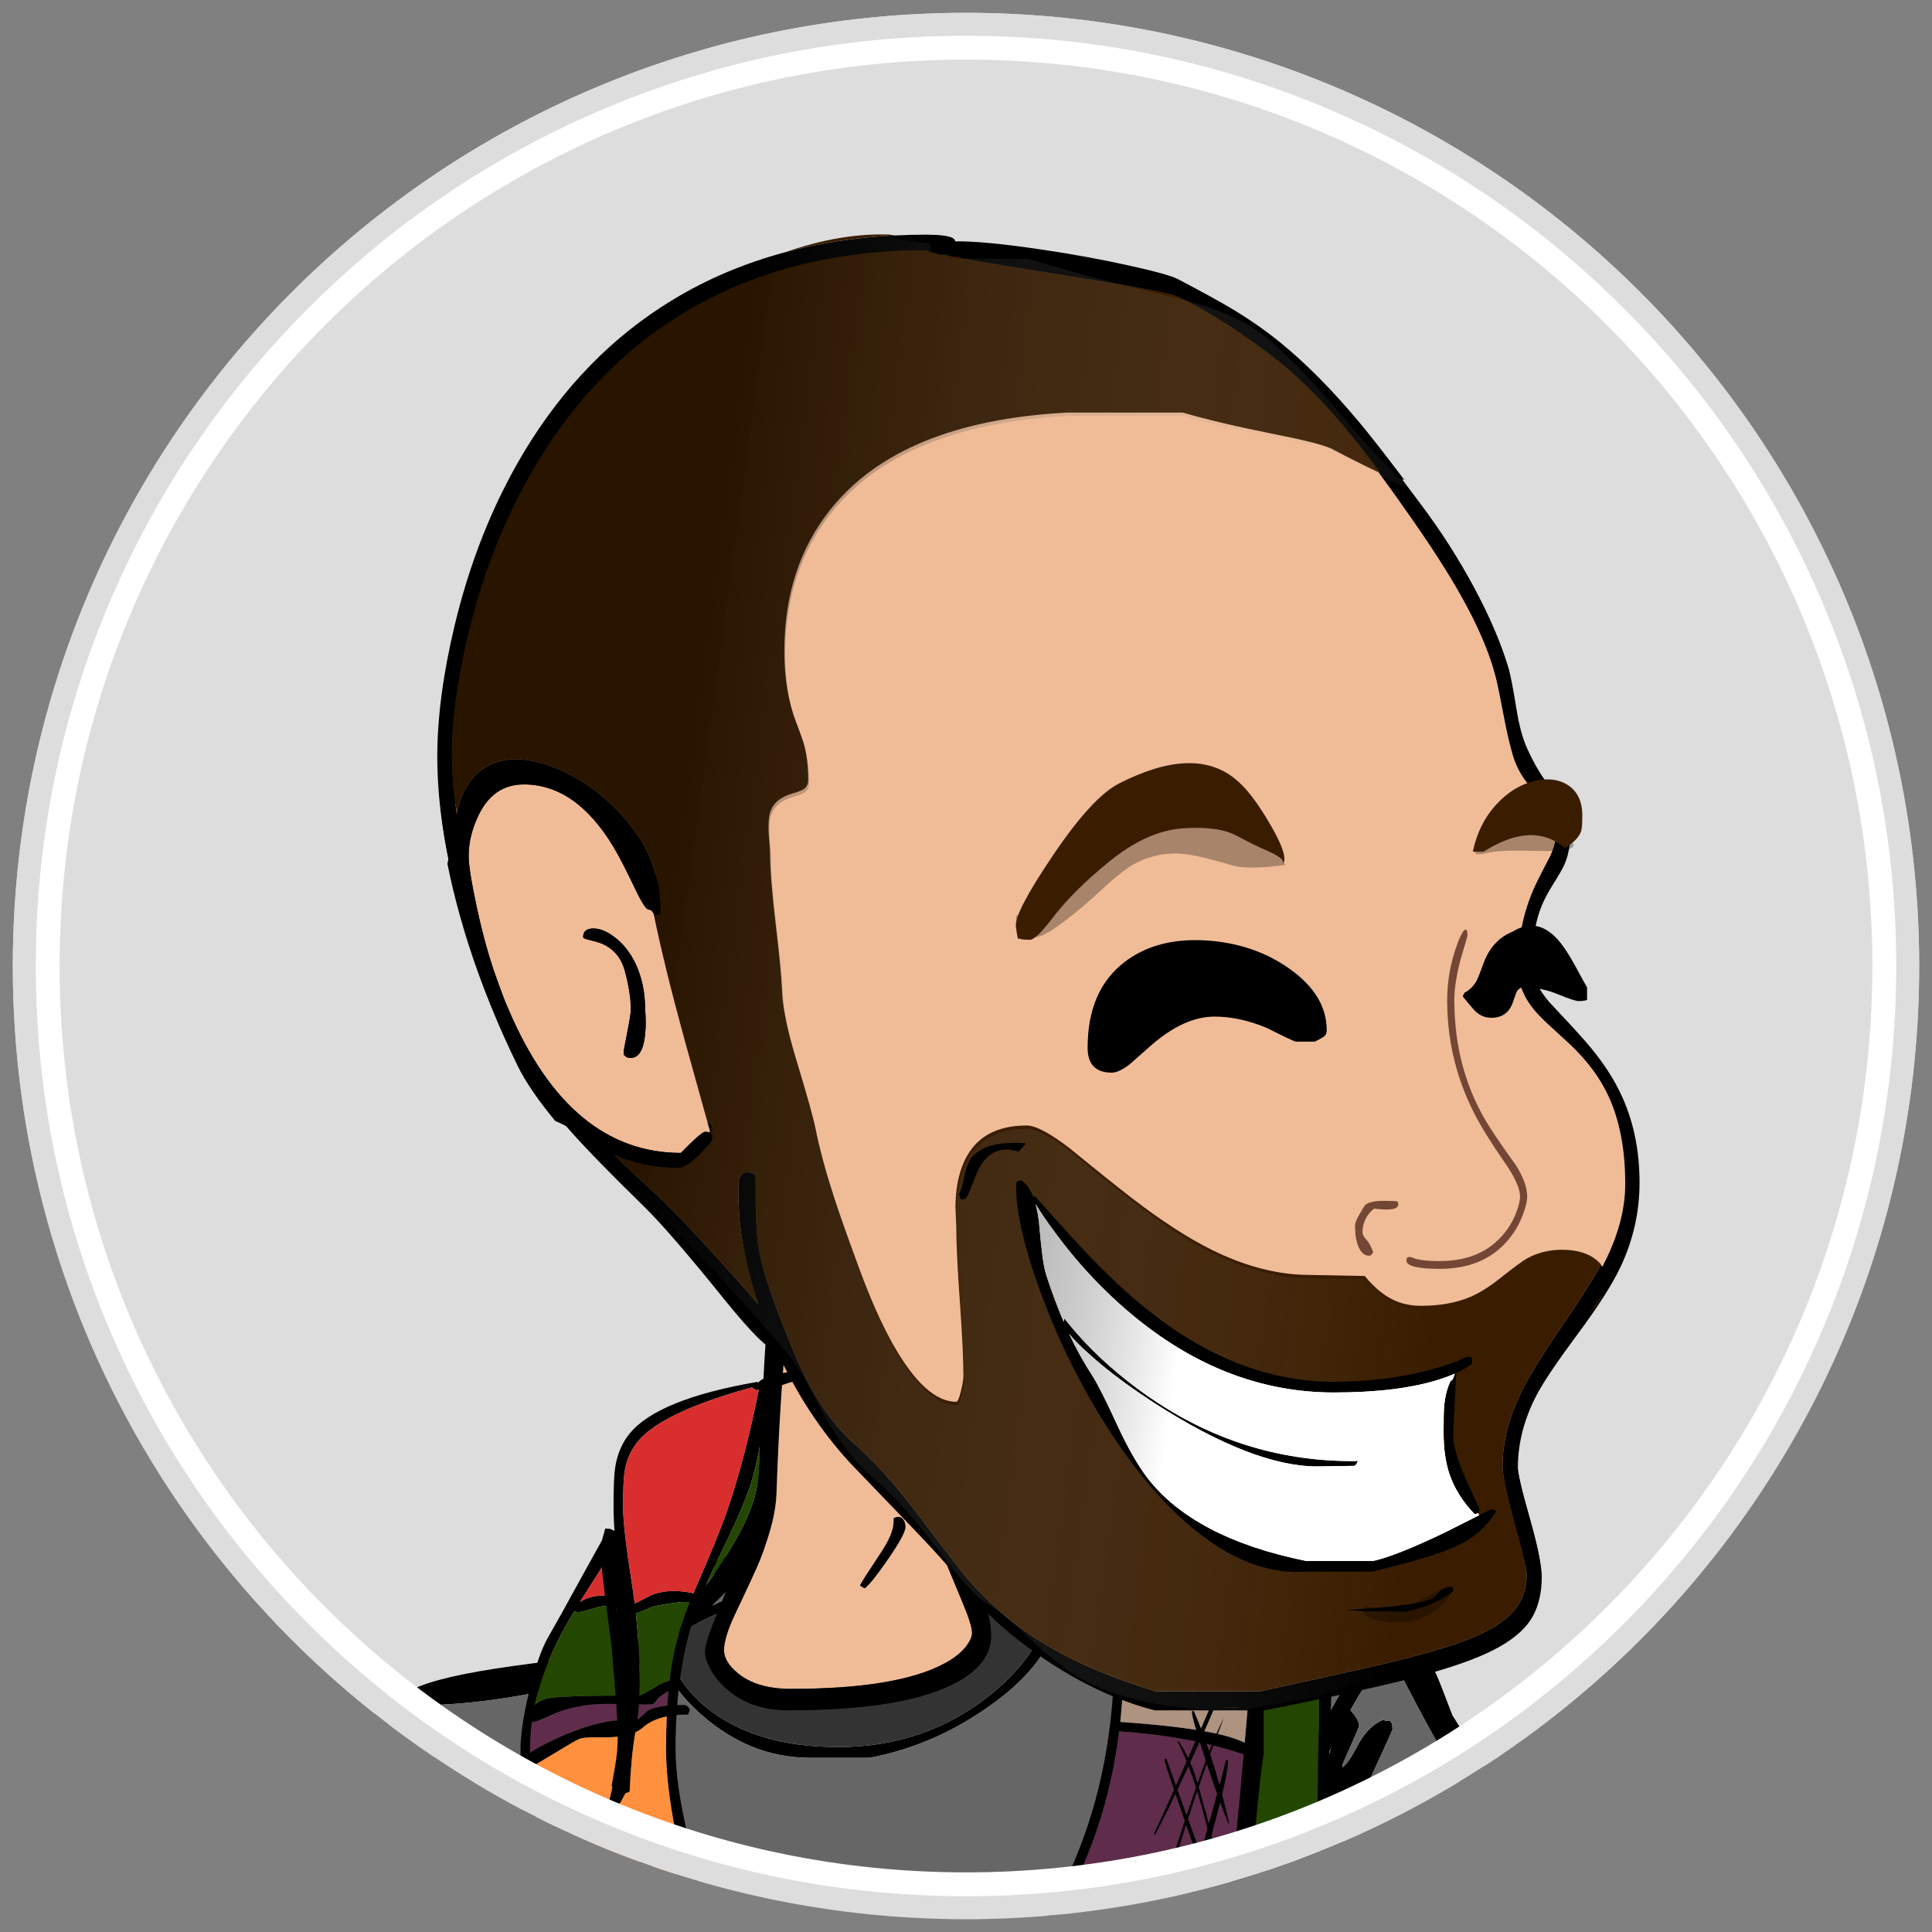 <svg enable-background="new 0 0 810 810" viewBox="0 0 810 810" xmlns="http://www.w3.org/2000/svg" xmlns:xlink="http://www.w3.org/1999/xlink"><rect x="0" y="0" width="810" height="810" fill="#808080" stroke="none"/><symbol id="a" viewBox="0 -353.5 263.4 360.26"><path clip-rule="evenodd" d="m255.25-23.9c-.08.21-.22.41-.42.62-1.65 1.68-1.73 2.26-.23 1.73 1.26-.45 1.48-1.23.65-2.35zm2.13-4.5c-1.06-1.36-6.51-1.9-16.33-1.62-9.82.27-16.41-.03-19.75-.9-3.34-.88-5-.66-5 .67 0 2.03.3 3.3.9 3.8.5.47 1.53.53 3.1.2 1-.2 3.07.36 6.2 1.67 3.13 1.32 6.32 3.09 9.58 5.3 3.26 2.22 6.76 1.82 10.52-1.2s6.14-4.77 7.15-5.25c3.49-.41 4.7-1.31 3.63-2.67zm-125.48-1.25 5-6.25c-10.53-1.47-18.1-1.5-22.7-.1-10.7 3.27-18.43 4.9-23.2 4.9-6.53 0-12.55-1.58-18.05-4.75-3.4-1.97-8.2-5.85-14.4-11.65-6.21-5.79-12.27-10.74-18.2-14.85s-9.84-5.01-11.73-2.7c-1.89 2.3-3.26 4.12-4.12 5.45-.33.5-.5 1.25-.5 2.25 2.7 1.6 6.47 3.87 11.3 6.8 9.97 6.07 20.03 12.63 30.2 19.7 1.03.7 2.88 2.3 5.55 4.8 1.83 1.7 3.65 2.83 5.45 3.4 4.97 1.6 16.42 2.78 34.35 3.55 10.92-4.53 17.07-7.5 18.45-8.92.61-.64 1.48-1.18 2.6-1.63zm74.85-309.7c0-2.2-1.92-4.92-5.75-8.15-4.7-4-10.12-6-16.25-6-5.63 0-9.88.72-12.75 2.15-1.83.93-2.75 1.77-2.75 2.5s.25 1.23.75 1.5c.37.23.95.35 1.75.35.43 0 1.8-.22 4.1-.65 2.3-.4 3.65-.6 4.05-.6 4.4 0 10.43 2.15 18.1 6.45 3.37 1.87 5.47 2.97 6.3 3.3 1.63.6 2.45.32 2.45-.85z" fill-opacity=".298" fill-rule="evenodd"/><path clip-rule="evenodd" d="m210.5-75.05c-1.83-6.83-2.75-12.67-2.75-17.5 0-20.33 5.1-38.35 15.3-54.05 2.53-3.93 6.03-9 10.5-15.2 3.17-5 4.75-9.4 4.75-13.2 0-1.6-.48-3.78-1.45-6.55-1.27-3.7-3.07-7.1-5.4-10.2-6.87-9-16.77-13.5-29.7-13.5-7 0-11.4.65-13.2 1.95-.57.43-.87.93-.9 1.5.1.53.13.85.1.95l.4.3c.23.2.6.3 1.1.3.13 0 .98-.3 2.55-.9 2.37-.57 5.65-.85 9.85-.85 11.9 0 21 4 27.3 12 2.17 2.73 3.83 5.75 5 9.05.9 2.5 1.35 4.48 1.35 5.95 0 2.9-1.58 6.85-4.75 11.85-4.47 6.47-7.97 11.8-10.5 16-10.2 16.83-15.3 35-15.3 54.5 0 8.07 1.42 15.93 4.25 23.6 1.1 3 2.07 4.9 2.9 5.7.9.83 1.35.17 1.35-2 0-.5-.92-3.73-2.75-9.7zm-32.25-101.7c3 0 4.87-.08 5.6-.25 0-.03.07-.12.2-.25.13-.17.2-.5.2-1 0-2.03-3.38-2.62-10.15-1.75-1.63-1.27-2.87-2.82-3.7-4.65-.77-1.63-1.15-3.33-1.15-5.1 0-1.03.45-2.02 1.35-2.95 1.27-1.3 2.32-3.18 3.15-5.65-.13-.1-.33-.37-.6-.8-.33-.4-.72-.6-1.15-.6-2.1 0-3.68 1.53-4.75 4.6-.67 1.93-1 3.7-1 5.3-.13 1.5-.17 2.57-.1 3.2.1.93.72 2.37 1.85 4.3 1.33 2.4 2.18 3.73 2.55 4 1.33 1.07 3.9 1.6 7.7 1.6z" fill="#744635" fill-rule="evenodd"/><path clip-rule="evenodd" d="m259.9-93c-1.17 0-4.07.95-8.7 2.85-4.63 1.93-9.4 2.9-14.3 2.9-1.33 0-2.37-.67-3.1-2-.07-.1-.58-1.57-1.55-4.4-1.53-4.23-4.53-6.35-9-6.35-2.87 0-5.35 1.18-7.45 3.55-1.13 1.3-2.65 3.12-4.55 5.45l.75 1.5c2.2 1.13 3.95 2.9 5.25 5.3.4.8 1.32 3.17 2.75 7.1 2.4 6.5 6.48 10.92 12.25 13.25 7.17 4.43 13.78 2.93 19.85-4.5 1.93-2.4 4.08-5.77 6.45-10.1 2.87-5.3 4.48-8.23 4.85-8.8v-5.25l-.8-.25c-.77-.17-1.67-.25-2.7-.25zm-42.2-214.65c-.23-.17-.72-.32-1.45-.45-5 5.23-8.52 10.83-10.55 16.8-1.63 4.87-2.45 10.65-2.45 17.35 0 5.67.07 9.25.2 10.75.37 4.37 1.3 8.07 2.8 11.1.47-.3 1.03.67 1.7 2.9-1.87-.83-3.95-1.62-6.25-2.35-11.47-3.7-26.28-5.55-44.45-5.55-33.53 0-64.5 13.32-92.9 39.95-7.2 6.77-13.92 14.12-20.15 22.05-.73.97-1.48 1.95-2.25 2.95-.7.93-1.4 1.87-2.1 2.8-3.1 4.2-5.65 7.95-7.65 11.25.6-2.2 1.07-4.72 1.4-7.55.37-3.87.67-7.02.9-9.45.13-.9.23-1.7.3-2.4.47-4.57 1.12-8.1 1.95-10.6 2.23-6.9 4.65-13.37 7.25-19.4.03.8.12 1.25.25 1.35l.25-.2c9-11.43 20.2-21.92 33.6-31.45 26.33-18.7 55.3-28.05 86.9-28.05 1.03 0 1.72.03 2.05.1l.2.15c0-.67-.42-1.42-1.25-2.25l-15.75-.25c-17.9 0-40.62 8.83-68.15 26.5-8.37 5.4-15.78 10.77-22.25 16.1-1.67 1.4-3.28 2.8-4.85 4.2-4.03 3.57-6.97 6.53-8.8 8.9 3.03-6.43 6.3-12.33 9.8-17.7 2.2-3.4 5.7-10.33 10.5-20.8 4.3-9.3 8.47-16.6 12.5-21.9 12.97-16.87 35.13-28.5 66.5-34.9h28.25c6.23 1.33 16.3 5.33 30.2 12 6.27 3.17 11 5.55 14.2 7.15 3.27 1.63 4.97 2.45 5.1 2.45 1 0 1.58-.13 1.75-.4l.25-.35c-3.6-6.3-9.2-11.22-16.8-14.75-6.6-3.07-18.33-6.6-35.2-10.6h-28c-15.3-1.07-30.8 4.82-46.5 17.65-13.53 11.03-26.42 26.45-38.65 46.25-10.67 17.3-19.45 35.53-26.35 54.7-2.4 6.67-4.37 12.83-5.9 18.5-2.57 9.7-3.85 17.9-3.85 24.6 0 1.07.18 1.72.55 1.95.53.13 1.02.28 1.45.45 2.23-1.3 4.02-3.75 5.35-7.35l.4.85c7.37-8.3 13.53-15.13 18.5-20.5.83-.87 1.62-1.7 2.35-2.5 9.63-10.23 18.8-18.77 27.5-25.6 24.83-19.6 50.55-29.4 77.15-29.4 14.77 0 28.5 1.75 41.2 5.25 3.7 1 7.17 2.13 10.4 3.4-.03-.6-.07-1.28-.1-2.05.13.7.23 1.4.3 2.1.1.07.2.12.3.15 2.53 1.1 3.83 1.65 3.9 1.65 1.03 0 1.62-.15 1.75-.45 0-.47.08-.82.25-1.05l-.25-1.5c-1.77-1.4-3.92-2.68-6.45-3.85-.07-1.7-.17-3.63-.3-5.8-.67-12.4-1-19.02-1-19.85 0-4.63 1.83-11.02 5.5-19.15 1.83-4.1 3.67-8.08 5.5-11.95 0-1.07-.18-1.72-.55-1.95zm-113.6 240.05c13.13-.9 24.63-4.83 34.5-11.8 10.43-7.37 15.65-15.98 15.65-25.85 0-1.3-.52-2.27-1.55-2.9-.63-.4-1.78-1.02-3.45-1.85h-8c-1.27.4-5.27 2.3-12 5.7-7.6 3.2-14.97 4.8-22.1 4.8-8.33 0-17.05-3.92-26.15-11.75-2.27-1.97-5.33-4.67-9.2-8.1-3.07-2.43-5.62-3.65-7.65-3.65-6.77 0-10.15 3.47-10.15 10.4 0 16.17 5.22 28.2 15.65 36.1 9.03 6.87 20.52 9.83 34.45 8.9zm-76.1-85c-.5-1-1.5-2.17-3-3.5-7.43 2.4-13.07-.18-16.9-7.75-.43-.87-1.55-3.63-3.35-8.3-1-2.63-1.92-3.95-2.75-3.95-1.03 0-1.55.08-1.55.25 0 .07.1.15.3.25l-.75 1.6c.73 1.03 1.42 3.15 2.05 6.35.67 3.4 1.45 5.92 2.35 7.55 3.27 5.87 11.13 8.37 23.6 7.5zm179-185.85c.17-.33.25-1 .25-2-4.53-3.67-10.95-6.5-19.25-8.5-10.1 0-17.25.12-21.45.35-2.13.13-3.23.27-3.3.4 20.2 1.13 32.1 2.8 35.7 5 .03.03.88.88 2.55 2.55.93.97 2.77 1.7 5.5 2.2z" fill-rule="evenodd"/><path clip-rule="evenodd" d="m217.7-307.65.45-.9c-3.2-1.6-7.93-3.98-14.2-7.15-13.9-6.67-23.97-10.67-30.2-12h-28.25c-31.37 6.4-53.53 18.03-66.5 34.9-4.03 5.3-8.2 12.6-12.5 21.9-4.8 10.47-8.3 17.4-10.5 20.8-3.5 5.37-6.77 11.27-9.8 17.7 1.83-2.37 4.77-5.33 8.8-8.9 1.57-1.4 3.18-2.8 4.85-4.2 6.47-5.33 13.88-10.7 22.25-16.1 27.53-17.67 50.25-26.5 68.15-26.5l15.75.25c.83.83 1.25 1.58 1.25 2.25l-.2-.15c-.33-.07-1.02-.1-2.05-.1-31.6 0-60.57 9.35-86.9 28.05-13.4 9.53-24.6 20.02-33.6 31.45l-.25.2c-.13-.1-.22-.55-.25-1.35-2.6 6.03-5.02 12.5-7.25 19.4-.83 2.5-1.48 6.03-1.95 10.6-.07.7-.17 1.5-.3 2.4-.23 2.43-.53 5.58-.9 9.45-.33 2.83-.8 5.35-1.4 7.55 2-3.3 4.55-7.05 7.65-11.25.7-.93 1.4-1.87 2.1-2.8.77-1 1.52-1.98 2.25-2.95 6.23-7.93 12.95-15.28 20.15-22.05 28.4-26.63 59.37-39.95 92.9-39.95 18.17 0 32.98 1.85 44.45 5.55 2.3.73 4.38 1.52 6.25 2.35-.67-2.23-1.23-3.2-1.7-2.9-1.5-3.03-2.43-6.73-2.8-11.1-.13-1.5-.2-5.08-.2-10.75 0-6.7.82-12.48 2.45-17.35 2.03-5.97 5.55-11.57 10.55-16.8.73.13 1.22.28 1.45.45z" fill="#fff" fill-rule="evenodd"/><path clip-rule="evenodd" d="m261.4-15.15c0-3.5-.17-5.72-.5-6.65-.83-2.43-3.08-4.78-6.75-7.05-8.76 7.48-19.72 7.23-32.9-.75l-1.25-.75h-4.5c1.7 8.07 5.12 14.8 10.25 20.2 4.53 4.83 9.67 7.97 15.4 9.4 5.57 1.33 10.27.8 14.1-1.6 4.1-2.63 6.15-6.9 6.15-12.8zm-131.38-15.15c-3.97 1.71-8.51 3.94-13.63 6.67-5.11 2.74-12.62 3.76-22.52 3.05-9.91-.71-20.05-5.25-30.42-13.62s-18.57-16.55-24.6-24.55c-4.43-5.73-7.45-8.58-9.05-8.55-1.63 0-3.02.12-4.15.35-.1.34-.29.33-.57-.02-.29-.35-.67 1.4-1.15 5.25-.48 3.86 4.76 13.89 15.73 30.1 10.96 16.21 20.17 26.18 27.64 29.92 21.03 10.7 37.3 11.25 48.8 1.65 3.47-2.83 7.05-7.12 10.75-12.85.57-.87 1.13-1.75 1.7-2.65 6.6-10.73 9.1-17.32 7.5-19.75-.04 1.62-2.05 3.28-6.03 5z" fill="#3a1d00" fill-rule="evenodd"/><path clip-rule="evenodd" d="m33.6-185.65c-.33 2.83-.8 5.35-1.4 7.55 2-3.3 4.55-7.05 7.65-11.25.7-.93 1.4-1.87 2.1-2.8.77-1 1.52-1.98 2.25-2.95 6.23-7.93 12.95-15.28 20.15-22.05 28.4-26.63 59.37-39.95 92.9-39.95 18.17 0 32.98 1.85 44.45 5.55 2.3.73 4.38 1.52 6.25 2.35-.67-2.23-1.23-3.2-1.7-2.9-1.5-3.03-2.43-6.73-2.8-11.1-.13-1.5-.2-5.08-.2-10.75 0-6.7.82-12.48 2.45-17.35 2.03-5.97 5.55-11.57 10.55-16.8.73.13 1.22.28 1.45.45l.45-.9c-3.2-1.6-7.93-3.98-14.2-7.15-13.9-6.67-23.97-10.67-30.2-12h-28.25c-31.37 6.4-53.53 18.03-66.5 34.9-4.03 5.3-8.2 12.6-12.5 21.9-4.8 10.47-8.3 17.4-10.5 20.8-3.5 5.37-6.77 11.27-9.8 17.7 1.83-2.37 4.77-5.33 8.8-8.9 1.57-1.4 3.18-2.8 4.85-4.2 6.47-5.33 13.88-10.7 22.25-16.1 27.53-17.67 50.25-26.5 68.15-26.5l15.75.25c.83.83 1.25 1.58 1.25 2.25l-.2-.15c-.33-.07-1.02-.1-2.05-.1-31.6 0-60.57 9.35-86.9 28.05-13.4 9.53-24.6 20.02-33.6 31.45l-.25.2c-.13-.1-.22-.55-.25-1.35-2.6 6.03-5.02 12.5-7.25 19.4-.83 2.5-1.48 6.03-1.95 10.6-.07.7-.17 1.5-.3 2.4-.23 2.43-.53 5.58-.9 9.45z" fill="url(#b)" fill-rule="evenodd"/></symbol><linearGradient id="b" gradientUnits="userSpaceOnUse" x1="-93.475" x2="90.426" y1="-226.434" y2="-253.129"><stop offset="0" stop-opacity=".298"/><stop offset="1" stop-color="#fff"/></linearGradient><symbol id="c" viewBox="-88.87 -242.56 799.26 799.26"><path d="m310.76 556.7c-220.71 0-399.63-178.92-399.63-399.63s178.93-399.63 399.63-399.63c13.05 0 25.96.63 38.69 1.86 7.76 13.43 13.85 27.44 18.25 42.06 3.3 10.97 5.72 22.58 7.25 34.85h.05c15.53-1.07 29.4-3.23 41.6-6.5 4.2-1.1 7.72-2.17 10.55-3.2-.43-4.73-.88-9.7-1.35-14.9-1.24-13.96-2.38-26.73-3.4-38.36 166.38 48.31 288 201.86 288 383.82-.01 220.71-178.93 399.63-399.64 399.63zm-141.36-716c-6.8.67-15.87-1.38-27.2-6.15-4.63-1.97-8.7-3.98-12.2-6.05-.73-.47-1.4-.9-2-1.3v1.25c0 3.9.27 7.82.8 11.75h.7c.93 0 4.07 1.25 9.4 3.75 6.63 2.5 13.67 3.75 21.1 3.75 2.9 0 6.18-.03 9.85-.1-.13-2.33-.28-4.63-.45-6.9zm16.15 6.25c-3.87-.37-6.75-1.17-8.65-2.4-1.33-1.5-2.62-2.62-3.85-3.35.27 2.07.48 4.17.65 6.3.7 0 1.42-.02 2.15-.05 2.3-.03 3.62.08 3.95.35.27.23.93 1.03 2 2.4 1 .9 2.42 1.87 4.25 2.9-.2-1.97-.37-4.02-.5-6.15zm241.2 67.9c-3.63 1-7.22 1.45-10.75 1.35v-.5c-14.27-1.8-24.92-4.58-31.95-8.35-3.33-1.8-6.37-4.28-9.1-7.45-1.7 11.3-4.42 21.6-8.15 30.9-.83 2.03-1.7 4-2.6 5.9 4.97 3.57 11.27 8.75 18.9 15.55 8.83 6.7 19.45 11.92 31.85 15.65 1.3-2.27 2.57-4.67 3.8-7.2 4.53-9.37 8.07-19.82 10.6-31.35 1.23-5.6 2.15-11.12 2.75-16.55-1.23.7-3.02 1.38-5.35 2.05z" fill="none"/><path d="m427.15-173.5c-2.83 1.03-6.35 2.1-10.55 3.2-12.2 3.27-26.07 5.43-41.6 6.5h-.05c-1.53-12.27-3.95-23.88-7.25-34.85-4.4-14.62-10.49-28.63-18.25-42.06 25.06 2.41 49.45 7.13 72.95 13.95 1.02 11.62 2.16 24.4 3.4 38.36.47 5.2.92 10.17 1.35 14.9z" fill="#5f2c4b"/><path d="m179.8-152.2c-.33-.27-1.65-.38-3.95-.35-.73.03-1.45.05-2.15.05-.17-2.13-.38-4.23-.65-6.3 1.23.73 2.52 1.85 3.85 3.35 1.9 1.23 4.78 2.03 8.65 2.4.13 2.13.3 4.18.5 6.15-1.83-1.03-3.25-2-4.25-2.9-1.07-1.37-1.73-2.17-2-2.4z" fill="#5f2c4b"/><path d="m418.75-39.3c-1.23 2.53-2.5 4.93-3.8 7.2-12.4-3.73-23.02-8.95-31.85-15.65-7.63-6.8-13.93-11.98-18.9-15.55.9-1.9 1.77-3.87 2.6-5.9 3.73-9.3 6.45-19.6 8.15-30.9 2.73 3.17 5.77 5.65 9.1 7.45 7.03 3.77 17.68 6.55 31.95 8.35v.5c3.53.1 7.12-.35 10.75-1.35 2.33-.67 4.12-1.35 5.35-2.05-.6 5.43-1.52 10.95-2.75 16.55-2.53 11.53-6.07 21.98-10.6 31.35z" fill="#5f2c4b"/><path d="m138.9-156.05c-5.33-2.5-8.47-3.75-9.4-3.75-.23 0-.47 0-.7 0-.53-3.93-.8-7.85-.8-11.75 0-.4 0-.82 0-1.25.6.4 1.27.83 2 1.3 3.5 2.07 7.57 4.08 12.2 6.05 11.33 4.77 20.4 6.82 27.2 6.15.17 2.27.32 4.57.45 6.9-3.67.07-6.95.1-9.85.1-7.43 0-14.47-1.25-21.1-3.75z" fill="#5f2c4b"/><path d="m191.05-216c-.73 3.3-1.4 6.48-2 9.55-2.7 13.87-4.05 25.5-4.05 34.9 0 4.9.1 9.55.3 13.95-1.7-.33-3.28-.8-4.75-1.4-2.03-.83-3.72-1.85-5.05-3.05-.93-.83-2.05-1.55-3.35-2.15-1.2-6.83-2-15.12-2.4-24.85-.07 0-.27-.1-.6-.3-.4-.2-.78-.35-1.15-.45-.97.43-1.58 1.1-1.85 2-.1.37-.15 1.12-.15 2.25 0 1.37.67 6.27 2 14.7.3 1.8.57 3.63.8 5.5-2.27-.57-4.88-.88-7.85-.95-3.37 0-5.77-.02-7.2-.05-2.47-.03-4.22-.27-5.25-.7-1.1-.47-4.75-2.58-10.95-6.35-5.97-3.6-8.98-5.4-9.05-5.4s-.13 0-.2 0c.35-5.52 1.05-12.48 2.1-20.84 14.1-7.14 28.67-13.47 43.66-18.93.04 2.2.1 3.91.18 5.12.4 6.7 1.32 10.58 2.75 11.65 1.63-2.13 2.75-4.25 3.35-6.35s.68-4.18.25-6.25c-.27-1.23-.8-3.15-1.6-5.75-.01-.06-.02-.11-.04-.16 3.38-1.18 6.79-2.32 10.21-3.41 1.04.54 2.14 1.01 3.33 1.37-.52 2.3-1.01 4.42-1.44 6.35z" fill="none"/><path d="m459-141.9c0 .23.07.5.2.8-8.13-.5-14.18-1.52-18.15-3.05-2.6-1.6-4.28-2.48-5.05-2.65-.83.33-1.5.75-2 1.25.67.93 1.35 2.08 2.05 3.45.63 1 1.55 1.75 2.75 2.25 2.5 1.03 9.57 2 21.2 2.9v.05c0 8.07-4.5 17.67-13.5 28.8-4.13 4.47-7.32 8.02-9.55 10.65.03-1.87.05-3.77.05-5.7 0-.77-.07-2.2-.2-4.3v-.05c-.4-6.4-1.38-19.07-2.95-38-.67-7.53-1.4-16.08-2.2-25.65.53-.43.98-.9 1.35-1.4-.07-.63-.2-1.1-.4-1.4-.23-.4-.65-.67-1.25-.8-.43-4.83-.88-9.93-1.35-15.3-.91-10.48-1.94-22.27-3.08-35.36 10.94 3.32 21.67 7.09 32.19 11.3-.74 7.74-1.11 12.69-1.11 14.82z" fill="none"/><path d="m380.8-43.6c9.5 6.9 20.57 11.27 33.2 13.1-3.67 6-7.68 10.95-12.05 14.85-7 6.23-14.48 9.35-22.45 9.35-6.6 0-12.97-2.23-19.1-6.7-5.5-4.97-8.97-7.9-10.4-8.8-.83.33-1.5.75-2 1.25.03.13.07.27.1.4-1.27-1.13-2.1-1.87-2.5-2.2-3.23-2.63-6.43-4.78-9.6-6.45-.17 0-.33.02-.5.05 11.47-7.9 20.58-18.5 27.35-31.8 7.9 8.33 13.88 13.98 17.95 16.95z" fill="none"/><path d="m223.85-20.75c-.1.07-.18.13-.25.2-.2-.1-.4-.18-.6-.25-.8.33-1.45.73-1.95 1.2-24.77-6.8-40.62-14.23-47.55-22.3-3.07-3.6-5.02-7.9-5.85-12.9-.43-2.63-.65-7.63-.65-15 0-5.7 1.17-15.97 3.5-30.8.5-3.2.95-6.38 1.35-9.55.6.23 1.23.52 1.9.85.97.47 2.55 1.28 4.75 2.45 4.77 2.1 10.6 2.45 17.5 1.05.1-.07.23-.17.4-.3.37.9.75 1.8 1.15 2.7 6.17 14.13 10.35 24.33 12.55 30.6 5.2 14.77 9.78 32.12 13.75 52.05z" fill="none"/><path d="m179.8-152.2c-.33-.27-1.65-.38-3.95-.35-.73.03-1.45.05-2.15.05-.17-2.13-.38-4.23-.65-6.3 1.23.73 2.52 1.85 3.85 3.35 1.9 1.23 4.78 2.03 8.65 2.4.13 2.13.3 4.18.5 6.15-1.83-1.03-3.25-2-4.25-2.9-1.07-1.37-1.73-2.17-2-2.4z" fill="none"/><path d="m180.25-111.3c-.47-.07-2.05-.7-4.75-1.9-1.2-.5-2.25-.9-3.15-1.2 1.1-10.03 1.65-19.92 1.65-29.65 0-1.6-.03-3.18-.1-4.75h.1c1.8.8 4.53 2.33 8.2 4.6 1.5.8 2.93 1.35 4.3 1.65.53 4.5 1.2 8.63 2 12.4 1.33 6.13 3.5 13 6.5 20.6-3.07.13-7.98-.45-14.75-1.75z" fill="none"/><path d="m373-129.8c0 22.57-3.17 41.97-9.5 58.2-7.4 19-19.02 33.58-34.85 43.75-1.57.47-3.62 1.05-6.15 1.75-6.87 1.9-11.7 3.33-14.5 4.3-5.33 1.77-12.45 3.25-21.35 4.45-9.87 1.37-19.58 2.05-29.15 2.05-10 0-17.78-1.07-23.35-3.2-1.7-.63-3.37-1.47-5-2.5-.87-.53-1.55-.95-2.05-1.25.87-1.53 1.43-3.82 1.7-6.85.13-1.4.2-4.55.2-9.45 0-15.4-1.78-27.9-5.35-37.5-4.53-12.1-13.22-24.48-26.05-37.15-1.1-3.13-2.03-6.13-2.8-9-1.7-6.27-3.03-12.95-4-20.05.17 0 .32-.02.45-.05l.75-1.5c-.5-.23-1-.48-1.5-.75-.33-2.67-.6-5.42-.8-8.25 1.03.03 2.13.03 3.3 0 1.03-.4 1.7-1.07 2-2l-.75-2c-1.7.03-3.32-.03-4.85-.2-.27-4.53-.4-9.22-.4-14.05 0-9.87 1.68-21.9 5.05-36.1.9-3.83 2.07-8.58 3.5-14.25.53.03 1.1.07 1.7.1l.75-1.5c-.27-.77-.78-1.52-1.55-2.25.13-.53.27-1.08.41-1.63 35.51-10.34 73.06-15.89 111.91-15.89 11.41 0 22.71.49 33.88 1.42 4.61 8.02 8.45 15.62 11.5 22.79 11.23 26.51 16.85 56.03 16.85 88.56z" fill="none"/><path d="m424.75-89.55c-3 .83-4.92 1.25-5.75 1.25-3.57 0-6.98-.18-10.25-.55-8.67-.9-16.17-3.07-22.5-6.5-2.73-1.47-5.28-3.22-7.65-5.25-1.5-1.43-2.55-2.4-3.15-2.9.27-2.13.5-4.3.7-6.5 2.13 2.77 4.75 4.87 7.85 6.3 1.23.57 2.72 1.12 4.45 1.65 5.1 1.67 12.28 3.25 21.55 4.75v.5c11.53-.33 18.93-.9 22.2-1.7.27-.07.52-.15.75-.25-.1 2.87-.28 5.73-.55 8.6-.37-.43-1-.65-1.9-.65-.83 0-2.75.42-5.75 1.25z" fill="none"/><path d="m211-82.9c-1.1-2.27-2.27-4.67-3.5-7.2-2.3-4.67-4.35-9.13-6.15-13.4 5.4 7.8 9.55 14.22 12.45 19.25 4.1 7.1 6.9 13.42 8.4 18.95 1.27 4.77 1.95 10.55 2.05 17.35v3.55c-.97-5.83-2.32-11.42-4.05-16.75-1.6-4.87-4.67-12.12-9.2-21.75z" fill="none"/><path d="m427.15-173.5c-2.83 1.03-6.35 2.1-10.55 3.2-12.2 3.27-26.07 5.43-41.6 6.5h-.05c-1.53-12.27-3.95-23.88-7.25-34.85-4.4-14.62-10.49-28.63-18.25-42.06 25.06 2.41 49.45 7.13 72.95 13.95 1.02 11.62 2.16 24.4 3.4 38.36.47 5.2.92 10.17 1.35 14.9z" fill="none"/><path d="m138.9-156.05c-5.33-2.5-8.47-3.75-9.4-3.75-.23 0-.47 0-.7 0-.53-3.93-.8-7.85-.8-11.75 0-.4 0-.82 0-1.25.6.4 1.27.83 2 1.3 3.5 2.07 7.57 4.08 12.2 6.05 11.33 4.77 20.4 6.82 27.2 6.15.17 2.27.32 4.57.45 6.9-3.67.07-6.95.1-9.85.1-7.43 0-14.47-1.25-21.1-3.75z" fill="none"/><path d="m430.05-103.4c.03.37 0 .65-.1.85-.37.83-4.02 1.25-10.95 1.25-12.13 0-22.48-1.77-31.05-5.3-2.73-1.13-5.25-2.43-7.55-3.9-1.9-1.33-3.03-2.1-3.4-2.3-.23.1-.45.2-.65.3.43-5.57.65-11.33.65-17.3 0-10.4-.52-20.42-1.55-30.05 18.7-1.3 32.72-3.07 42.05-5.3 4.1-1 7.47-2.13 10.1-3.4 3.37 38.23 5.17 59.82 5.4 64.75-.17 0-.33 0-.5 0-1.43 0-2.25.13-2.45.4z" fill="none"/><path d="m384.05-92.65c7.03 3.77 17.68 6.55 31.95 8.35v.5c3.53.1 7.12-.35 10.75-1.35 2.33-.67 4.12-1.35 5.35-2.05-.6 5.43-1.52 10.95-2.75 16.55-2.53 11.53-6.07 21.98-10.6 31.35-1.23 2.53-2.5 4.93-3.8 7.2-12.4-3.73-23.02-8.95-31.85-15.65-7.63-6.8-13.93-11.98-18.9-15.55.9-1.9 1.77-3.87 2.6-5.9 3.73-9.3 6.45-19.6 8.15-30.9 2.73 3.17 5.77 5.65 9.1 7.45z" fill="none"/><path d="m125.49-197.1c.12.3.25.61.36.9-1.23 10.63-1.85 18.93-1.85 24.9 0 6.27 1.25 14.48 3.75 24.65 2.53 10.33 5.2 17.87 8 22.6 2.93 5.07 7.37 13.03 13.3 23.9 5.6 10.2 9.58 17.32 11.95 21.35.43-.17.92-.32 1.45-.45.37-.2.55-.83.55-1.9 0-3.63-1.82-8.57-5.45-14.8-3.33-5.23-6.22-9.78-8.65-13.65.87.6 1.85 1.1 2.95 1.5 2.23.87 4.78 1.3 7.65 1.3 1.57 0 3.67-.63 6.3-1.9.6-.27 1.18-.55 1.75-.85-.33 2.07-.68 4.1-1.05 6.1-1.47 7.97-2.47 15.4-3 22.3-.33 4-.5 7.83-.5 11.5 0 8.03.22 13.47.65 16.3.87 5.7 2.9 10.5 6.1 14.4 7.87 9.63 25.7 16.85 53.5 21.65l.15-.25c.1.03.23.07.4.1 1.67 1.9 6.07 3.35 13.2 4.35 8.83 1.23 19.73 1.53 32.7.9 13.53-.67 25.98-2.2 37.35-4.6 2.83-.6 5.48-1.23 7.95-1.9v.4c1.37-.5 2.7-1.02 4-1.55 6.53-2 11.7-4.28 15.5-6.85 2.33 1.83 5.58 4.45 9.75 7.85 3.4 2.6 5.85 3.98 7.35 4.15.53.5 1.12 1.02 1.75 1.55 2.13 1.7 5.43 3.82 9.9 6.35 7.93 4.43 14.28 6.7 19.05 6.8 5.2.13 11.02-2.13 17.45-6.8.7-.97 4.78-6.47 12.25-16.5 5.13-6.9 8.88-12.15 11.25-15.75 7.9-11.87 12.4-29.38 13.5-52.55.33-.2.7-.43 1.1-.7 3.23-2.2 6.78-5.6 10.65-10.2 10.33-12.27 15.5-23.7 15.5-34.3 0-.67 0-1.25 0-1.75l1-1-.5-2.25c-.23-.07-.45-.13-.65-.2 0-.13.02-.28.05-.45.07-.73.1-2.22.1-4.45 0-1.67-.67-19.05-2-52.15 0-2.3.3-6.82.89-13.54 145.26 59.84 247.51 202.8 247.51 369.65 0 220.71-178.92 399.63-399.63 399.63s-399.64-178.91-399.64-399.62c0-153.85 86.94-287.38 214.36-354.17z" fill="none"/><path d="m164.95-113.05c-1.4 1.17-3.35 1.75-5.85 1.75-.83 0-2.6-.42-5.3-1.25s-4.47-1.25-5.3-1.25c-1.03 0-1.67.12-1.9.35v.05c-.4-.63-.77-1.23-1.1-1.8-7.67-12.77-12.82-25.27-15.45-37.5 1.27 1.23 2.98 2.12 5.15 2.65 3.67.83 15.25 1.25 34.75 1.25.03 1.63.05 3.27.05 4.9 0 10.23-.58 19.98-1.75 29.25-1.27.27-2.37.8-3.3 1.6z" fill="none"/><path d="m180.6-214.4c.43 2.07.35 4.15-.25 6.25s-1.72 4.22-3.35 6.35c-1.43-1.07-2.35-4.95-2.75-11.65-.08-1.21-.14-2.92-.18-5.12 1.63-.59 3.26-1.17 4.9-1.74.01.05.02.11.04.16.79 2.6 1.32 4.52 1.59 5.75z"/><path d="m464-146.9c0 2.23-.03 3.72-.1 4.45-.03.17-.05.32-.05.45.2.07.42.13.65.2l.5 2.25c-.37.37-.7.7-1 1v1.75c0 10.6-5.17 22.03-15.5 34.3-3.87 4.6-7.42 8-10.65 10.2-.4.27-.77.5-1.1.7-1.1 23.17-5.6 40.68-13.5 52.55-2.37 3.6-6.12 8.85-11.25 15.75-7.47 10.03-11.55 15.53-12.25 16.5-6.43 4.67-12.25 6.93-17.45 6.8-4.77-.1-11.12-2.37-19.05-6.8-4.47-2.53-7.77-4.65-9.9-6.35-.63-.53-1.22-1.05-1.75-1.55-1.5-.17-3.95-1.55-7.35-4.15-4.17-3.4-7.42-6.02-9.75-7.85-3.8 2.57-8.97 4.85-15.5 6.85-1.3.53-2.63 1.05-4 1.55v-.4c-2.47.67-5.12 1.3-7.95 1.9-11.37 2.4-23.82 3.93-37.35 4.6-12.97.63-23.87.33-32.7-.9-7.13-1-11.53-2.45-13.2-4.35-.17-.03-.3-.07-.4-.1l-.15.25c-27.8-4.8-45.63-12.02-53.5-21.65-3.2-3.9-5.23-8.7-6.1-14.4-.43-2.83-.65-8.27-.65-16.3 0-3.67.17-7.5.5-11.5.53-6.9 1.53-14.33 3-22.3.37-2 .72-4.03 1.05-6.1-.57.3-1.15.58-1.75.85-2.63 1.27-4.73 1.9-6.3 1.9-2.87 0-5.42-.43-7.65-1.3-1.1-.4-2.08-.9-2.95-1.5 2.43 3.87 5.32 8.42 8.65 13.65 3.63 6.23 5.45 11.17 5.45 14.8 0 1.07-.18 1.7-.55 1.9-.53.13-1.02.28-1.45.45-2.37-4.03-6.35-11.15-11.95-21.35-5.93-10.87-10.37-18.83-13.3-23.9-2.8-4.73-5.47-12.27-8-22.6-2.5-10.17-3.75-18.38-3.75-24.65 0-5.97.62-14.27 1.85-24.9-.12-.3-.24-.61-.36-.9 1.63-.86 3.27-1.7 4.92-2.53-1.05 8.36-1.75 15.32-2.1 20.84h.2s3.08 1.8 9.05 5.4c6.2 3.77 9.85 5.88 10.95 6.35 1.03.43 2.78.67 5.25.7 1.43.03 3.83.05 7.2.05 2.97.07 5.58.38 7.85.95-.23-1.87-.5-3.7-.8-5.5-1.33-8.43-2-13.33-2-14.7 0-1.13.05-1.88.15-2.25.27-.9.88-1.57 1.85-2 .37.1.75.25 1.15.45.33.2.53.3.6.3.4 9.73 1.2 18.02 2.4 24.85 1.3.6 2.42 1.32 3.35 2.15 1.33 1.2 3.02 2.22 5.05 3.05 1.47.6 3.05 1.07 4.75 1.4-.2-4.4-.3-9.05-.3-13.95 0-9.4 1.35-21.03 4.05-34.9.6-3.07 1.27-6.25 2-9.55.43-1.93.92-4.05 1.45-6.35-1.19-.37-2.29-.83-3.33-1.37 3.21-1.02 6.44-2.01 9.68-2.95-.14.54-.27 1.1-.41 1.63.77.73 1.28 1.48 1.55 2.25l-.75 1.5c-.6-.03-1.17-.07-1.7-.1-1.43 5.67-2.6 10.42-3.5 14.25-3.37 14.2-5.05 26.23-5.05 36.1 0 4.83.13 9.52.4 14.05 1.53.17 3.15.23 4.85.2l.75 2c-.3.93-.97 1.6-2 2-1.17.03-2.27.03-3.3 0 .2 2.83.47 5.58.8 8.25.5.27 1 .52 1.5.75l-.75 1.5c-.13.03-.28.05-.45.05.97 7.1 2.3 13.78 4 20.05.77 2.87 1.7 5.87 2.8 9 12.83 12.67 21.52 25.05 26.05 37.15 3.57 9.6 5.35 22.1 5.35 37.5 0 4.9-.07 8.05-.2 9.45-.27 3.03-.83 5.32-1.7 6.85.5.3 1.18.72 2.05 1.25 1.63 1.03 3.3 1.87 5 2.5 5.57 2.13 13.35 3.2 23.35 3.2 9.57 0 19.28-.68 29.15-2.05 8.9-1.2 16.02-2.68 21.35-4.45 2.8-.97 7.63-2.4 14.5-4.3 2.53-.7 4.58-1.28 6.15-1.75 15.83-10.19 27.45-24.77 34.85-43.77 6.33-16.23 9.5-35.63 9.5-58.2 0-32.53-5.62-62.05-16.85-88.55-3.05-7.17-6.89-14.77-11.5-22.79 1.6.13 3.21.28 4.8.43 7.76 13.43 13.85 27.44 18.25 42.06 3.3 10.97 5.72 22.58 7.25 34.85h.05c15.53-1.07 29.4-3.23 41.6-6.5 4.2-1.1 7.72-2.17 10.55-3.2-.43-4.73-.88-9.7-1.35-14.9-1.24-13.96-2.38-26.73-3.4-38.36 1.51.44 3.02.89 4.52 1.34 1.14 13.09 2.17 24.88 3.08 35.36.47 5.37.92 10.47 1.35 15.3.6.13 1.02.4 1.25.8.2.3.33.77.4 1.4-.37.5-.82.97-1.35 1.4.8 9.57 1.53 18.12 2.2 25.65 1.57 18.93 2.55 31.6 2.95 38v.05c.13 2.1.2 3.53.2 4.3 0 1.93-.02 3.83-.05 5.7 2.23-2.63 5.42-6.18 9.55-10.65 9-11.13 13.5-20.73 13.5-28.8v-.05c-11.63-.9-18.7-1.87-21.2-2.9-1.2-.5-2.12-1.25-2.75-2.25-.7-1.37-1.38-2.52-2.05-3.45.5-.5 1.17-.92 2-1.25.77.17 2.45 1.05 5.05 2.65 3.97 1.53 10.02 2.55 18.15 3.05-.13-.3-.2-.57-.2-.8l-1-57.4c0-2.13.37-7.08 1.11-14.82 1.26.5 2.52 1.01 3.78 1.53-.59 6.72-.89 11.24-.89 13.54 1.33 33.11 2 50.49 2 52.16zm-294.6-12.4c-6.8.67-15.87-1.38-27.2-6.15-4.63-1.97-8.7-3.98-12.2-6.05-.73-.47-1.4-.9-2-1.3v1.25c0 3.9.27 7.82.8 11.75h.7c.93 0 4.07 1.25 9.4 3.75 6.63 2.5 13.67 3.75 21.1 3.75 2.9 0 6.18-.03 9.85-.1-.13-2.33-.28-4.63-.45-6.9zm.55 10.5c-19.5 0-31.08-.42-34.75-1.25-2.17-.53-3.88-1.42-5.15-2.65 2.63 12.23 7.78 24.73 15.45 37.5.33.57.7 1.17 1.1 1.8v-.05c.23-.23.87-.35 1.9-.35.83 0 2.6.42 5.3 1.25s4.47 1.25 5.3 1.25c2.5 0 4.45-.58 5.85-1.75.93-.8 2.03-1.33 3.3-1.6 1.17-9.27 1.75-19.02 1.75-29.25 0-1.63-.02-3.27-.05-4.9zm15.6-4.25c-3.87-.37-6.75-1.17-8.65-2.4-1.33-1.5-2.62-2.62-3.85-3.35.27 2.07.48 4.17.65 6.3.7 0 1.42-.02 2.15-.05 2.3-.03 3.62.08 3.95.35.27.23.93 1.03 2 2.4 1 .9 2.42 1.87 4.25 2.9-.2-1.97-.37-4.02-.5-6.15zm2.95 22.9c-.8-3.77-1.47-7.9-2-12.4-1.37-.3-2.8-.85-4.3-1.65-3.67-2.27-6.4-3.8-8.2-4.6-.03 0-.07 0-.1 0 .07 1.57.1 3.15.1 4.75 0 9.73-.55 19.62-1.65 29.65.9.3 1.95.7 3.15 1.2 2.7 1.2 4.28 1.83 4.75 1.9 6.77 1.3 11.68 1.88 14.75 1.75-3-7.6-5.17-14.47-6.5-20.6zm9.05 26.75c-.4-.9-.78-1.8-1.15-2.7-.17.13-.3.23-.4.3-6.9 1.4-12.73 1.05-17.5-1.05-2.2-1.17-3.78-1.98-4.75-2.45-.67-.33-1.3-.62-1.9-.85-.4 3.17-.85 6.35-1.35 9.55-2.33 14.83-3.5 25.1-3.5 30.8 0 7.37.22 12.37.65 15 .83 5 2.78 9.3 5.85 12.9 6.93 8.07 22.78 15.5 47.55 22.3.5-.47 1.15-.87 1.95-1.2.2.07.4.15.6.25.07-.07.15-.13.25-.2-3.97-19.93-8.55-37.28-13.75-52.05-2.2-6.27-6.38-16.47-12.55-30.6zm26.7 55.45c-.1-6.8-.78-12.58-2.05-17.35-1.5-5.53-4.3-11.85-8.4-18.95-2.9-5.03-7.05-11.45-12.45-19.25 1.8 4.27 3.85 8.73 6.15 13.4 1.23 2.53 2.4 4.93 3.5 7.2 4.53 9.63 7.6 16.88 9.2 21.75 1.73 5.33 3.08 10.92 4.05 16.75 0-1.37 0-2.55 0-3.55zm208.7-50.8c-.23.1-.48.18-.75.25-3.27.8-10.67 1.37-22.2 1.7v-.5c-9.27-1.5-16.45-3.08-21.55-4.75-1.73-.53-3.22-1.08-4.45-1.65-3.1-1.43-5.72-3.53-7.85-6.3-.2 2.2-.43 4.37-.7 6.5.6.5 1.65 1.47 3.15 2.9 2.37 2.03 4.92 3.78 7.65 5.25 6.33 3.43 13.83 5.6 22.5 6.5 3.27.37 6.68.55 10.25.55.83 0 2.75-.42 5.75-1.25s4.92-1.25 5.75-1.25c.9 0 1.53.22 1.9.65.27-2.87.45-5.73.55-8.6zm-70.1 38.2c-6.77 13.3-15.88 23.9-27.35 31.8.17-.03.33-.05.5-.05 3.17 1.67 6.37 3.82 9.6 6.45.4.33 1.23 1.07 2.5 2.2-.03-.13-.07-.27-.1-.4.5-.5 1.17-.92 2-1.25 1.43.9 4.9 3.83 10.4 8.8 6.13 4.47 12.5 6.7 19.1 6.7 7.97 0 15.45-3.12 22.45-9.35 4.37-3.9 8.38-8.85 12.05-14.85-12.63-1.83-23.7-6.2-33.2-13.1-4.07-2.97-10.05-8.62-17.95-16.95zm12.1-39.55c-1.7 11.3-4.42 21.6-8.15 30.9-.83 2.03-1.7 4-2.6 5.9 4.97 3.57 11.27 8.75 18.9 15.55 8.83 6.7 19.45 11.92 31.85 15.65 1.3-2.27 2.57-4.67 3.8-7.2 4.53-9.37 8.07-19.82 10.6-31.35 1.23-5.6 2.15-11.12 2.75-16.55-1.23.7-3.02 1.38-5.35 2.05-3.63 1-7.22 1.45-10.75 1.35v-.5c-14.27-1.8-24.92-4.58-31.95-8.35-3.33-1.8-6.37-4.28-9.1-7.45zm52.65-68.45c-2.63 1.27-6 2.4-10.1 3.4-9.33 2.23-23.35 4-42.05 5.3 1.03 9.63 1.55 19.65 1.55 30.05 0 5.97-.22 11.73-.65 17.3.2-.1.42-.2.65-.3.37.2 1.5.97 3.4 2.3 2.3 1.47 4.82 2.77 7.55 3.9 8.57 3.53 18.92 5.3 31.05 5.3 6.93 0 10.58-.42 10.95-1.25.1-.2.13-.48.1-.85.2-.27 1.02-.4 2.45-.4h.5c-.23-4.93-2.03-26.52-5.4-64.75z"/><path clip-rule="evenodd" d="m163.5-81.15c.53-6.9 1.53-14.33 3-22.3.37-2 .72-4.03 1.05-6.1-.57.3-1.15.58-1.75.85-2.63 1.27-4.73 1.9-6.3 1.9-2.87 0-5.42-.43-7.65-1.3-1.1-.4-2.08-.9-2.95-1.5 2.43 3.87 5.32 8.42 8.65 13.65 3.63 6.23 5.45 11.17 5.45 14.8zm246.5-15.65v-.5c-9.27-1.5-16.45-3.08-21.55-4.75-1.73-.53-3.22-1.08-4.45-1.65-3.1-1.43-5.72-3.53-7.85-6.3-.2 2.2-.43 4.37-.7 6.5.6.5 1.65 1.47 3.15 2.9 2.37 2.03 4.92 3.78 7.65 5.25 6.33 3.43 13.83 5.6 22.5 6.5 3.27.37 6.68.55 10.25.55.83 0 2.75-.42 5.75-1.25s4.92-1.25 5.75-1.25c.9 0 1.53.22 1.9.65.27-2.87.45-5.73.55-8.6-.23.1-.48.18-.75.25-3.27.8-10.67 1.37-22.2 1.7zm-186.4 76.25c.07-.07.15-.13.25-.2-3.97-19.93-8.55-37.28-13.75-52.05-2.2-6.27-6.38-16.47-12.55-30.6-.4-.9-.78-1.8-1.15-2.7-.17.13-.3.23-.4.3-6.9 1.4-12.73 1.05-17.5-1.05-2.2-1.17-3.78-1.98-4.75-2.45-.67-.33-1.3-.62-1.9-.85-.4 3.17-.85 6.35-1.35 9.55-2.33 14.83-3.5 25.1-3.5 30.8 0 7.37.22 12.37.65 15 .83 5 2.78 9.3 5.85 12.9 6.93 8.07 22.78 15.5 47.55 22.3.5-.47 1.15-.87 1.95-1.2.2.07.4.15.6.25z" fill="#d82e2e" fill-rule="evenodd"/><path d="m310.76 556.7c-220.71 0-399.63-178.92-399.63-399.63 0-155.81 89.17-290.79 219.27-356.7-1.05 8.36-1.75 15.32-2.1 20.84h.2s3.08 1.8 9.05 5.4c6.2 3.77 9.85 5.88 10.95 6.35 1.03.43 2.78.67 5.25.7 1.43.03 3.83.05 7.2.05 2.97.07 5.58.38 7.85.95-.23-1.87-.5-3.7-.8-5.5-1.33-8.43-2-13.33-2-14.7 0-1.13.05-1.88.15-2.25.27-.9.88-1.57 1.85-2 .37.1.75.25 1.15.45.33.2.53.3.6.3.4 9.73 1.2 18.02 2.4 24.85 1.3.6 2.42 1.32 3.35 2.15 1.33 1.2 3.02 2.22 5.05 3.05 1.47.6 3.05 1.07 4.75 1.4-.2-4.4-.3-9.05-.3-13.95 0-9.4 1.35-21.03 4.05-34.9.6-3.07 1.27-6.25 2-9.55.43-1.93.92-4.05 1.45-6.35-1.19-.37-2.29-.83-3.33-1.37 38.34-12.23 79.19-18.84 121.59-18.84 220.71 0 399.63 178.92 399.63 399.63s-178.92 399.62-399.63 399.62zm70.04-600.3c-4.07-2.97-10.05-8.62-17.95-16.95-6.77 13.3-15.88 23.9-27.35 31.8.17-.03.33-.05.5-.05 3.17 1.67 6.37 3.82 9.6 6.45.4.33 1.23 1.07 2.5 2.2-.03-.13-.07-.27-.1-.4.5-.5 1.17-.92 2-1.25 1.43.9 4.9 3.83 10.4 8.8 6.13 4.47 12.5 6.7 19.1 6.7 7.97 0 15.45-3.12 22.45-9.35 4.37-3.9 8.38-8.85 12.05-14.85-12.63-1.83-23.7-6.2-33.2-13.1zm79.2-93.35c-11.63-.9-18.7-1.87-21.2-2.9-1.2-.5-2.12-1.25-2.75-2.25-.7-1.37-1.38-2.52-2.05-3.45l-.15.05c1.57 18.93 2.55 31.6 2.95 38v.05c.13 2.1.2 3.53.2 4.3 0 1.93-.02 3.83-.05 5.7 2.23-2.63 5.42-6.18 9.55-10.65 9-11.13 13.5-20.73 13.5-28.8z" fill="none"/><path d="m180.6-214.4c.43 2.07.35 4.15-.25 6.25s-1.72 4.22-3.35 6.35c-1.43-1.07-2.35-4.95-2.75-11.65-.08-1.21-.14-2.92-.18-5.12 1.63-.59 3.26-1.17 4.9-1.74.01.05.02.11.04.16.79 2.6 1.32 4.52 1.59 5.75z" fill="none"/><path d="m191.05-216c-.73 3.3-1.4 6.48-2 9.55-2.7 13.87-4.05 25.5-4.05 34.9 0 4.9.1 9.55.3 13.95-1.7-.33-3.28-.8-4.75-1.4-2.03-.83-3.72-1.85-5.05-3.05-.93-.83-2.05-1.55-3.35-2.15-1.2-6.83-2-15.12-2.4-24.85-.07 0-.27-.1-.6-.3-.4-.2-.78-.35-1.15-.45-.97.43-1.58 1.1-1.85 2-.1.37-.15 1.12-.15 2.25 0 1.37.67 6.27 2 14.7.3 1.8.57 3.63.8 5.5-2.27-.57-4.88-.88-7.85-.95-3.37 0-5.77-.02-7.2-.05-2.47-.03-4.22-.27-5.25-.7-1.1-.47-4.75-2.58-10.95-6.35-5.97-3.6-8.98-5.4-9.05-5.4s-.13 0-.2 0c.35-5.52 1.05-12.48 2.1-20.84 14.1-7.14 28.67-13.47 43.66-18.93.04 2.2.1 3.91.18 5.12.4 6.7 1.32 10.58 2.75 11.65 1.63-2.13 2.75-4.25 3.35-6.35s.68-4.18.25-6.25c-.27-1.23-.8-3.15-1.6-5.75-.01-.06-.02-.11-.04-.16 3.38-1.18 6.79-2.32 10.21-3.41 1.04.54 2.14 1.01 3.33 1.37-.52 2.3-1.01 4.42-1.44 6.35z" fill="#ff903e"/><path d="m436.95-97.45c.03-1.87.05-3.77.05-5.7 0-.77-.07-2.2-.2-4.3v-.05c-.4-6.4-1.38-19.07-2.95-38l.15-.05c.67.93 1.35 2.08 2.05 3.45.63 1 1.55 1.75 2.75 2.25 2.5 1.03 9.57 2 21.2 2.9v.05c0 8.07-4.5 17.67-13.5 28.8-4.13 4.47-7.32 8.02-9.55 10.65z" fill="#ff903e"/><path d="m401.95-15.65c-7 6.23-14.48 9.35-22.45 9.35-6.6 0-12.97-2.23-19.1-6.7-5.5-4.97-8.97-7.9-10.4-8.8-.83.33-1.5.75-2 1.25.03.13.07.27.1.4-1.27-1.13-2.1-1.87-2.5-2.2-3.23-2.63-6.43-4.78-9.6-6.45-.17 0-.33.02-.5.05 11.47-7.9 20.58-18.5 27.35-31.8 7.9 8.33 13.88 13.98 17.95 16.95 9.5 6.9 20.57 11.27 33.2 13.1-3.67 6-7.68 10.95-12.05 14.85z" fill="#ff903e"/><path clip-rule="evenodd" d="m380.4-110.5c2.3 1.47 4.82 2.77 7.55 3.9 8.57 3.53 18.92 5.3 31.05 5.3 6.93 0 10.58-.42 10.95-1.25.1-.2.13-.48.1-.85.2-.27 1.02-.4 2.45-.4h.5c-.23-4.93-2.03-26.52-5.4-64.75-2.63 1.27-6 2.4-10.1 3.4-9.33 2.23-23.35 4-42.05 5.3 1.03 9.63 1.55 19.65 1.55 30.05 0 5.97-.22 11.73-.65 17.3.2-.1.42-.2.65-.3.37.2 1.5.97 3.4 2.3z" fill="#ae9380" fill-rule="evenodd"/><path d="m310.76 556.7c-220.71 0-399.63-178.92-399.63-399.63s178.93-399.63 399.63-399.63c40.4 0 79.4 6 116.16 17.15 1.14 13.09 2.17 24.88 3.08 35.36.47 5.37.92 10.47 1.35 15.3.6.13 1.02.4 1.25.8.2.3.33.77.4 1.4-.37.5-.82.97-1.35 1.4.8 9.57 1.53 18.12 2.2 25.65l.15-.05c.5-.5 1.17-.92 2-1.25.77.17 2.45 1.05 5.05 2.65 3.97 1.53 10.02 2.55 18.15 3.05-.13-.3-.2-.57-.2-.8l-1-57.4c0-2.13.37-7.08 1.11-14.82 147.26 58.9 251.29 202.89 251.29 371.18-.01 220.72-178.93 399.64-399.64 399.64zm-140.81-705.5c-19.5 0-31.08-.42-34.75-1.25-2.17-.53-3.88-1.42-5.15-2.65 2.63 12.23 7.78 24.73 15.45 37.5.33.57.7 1.17 1.1 1.8v-.05c.23-.23.87-.35 1.9-.35.83 0 2.6.42 5.3 1.25s4.47 1.25 5.3 1.25c2.5 0 4.45-.58 5.85-1.75.93-.8 2.03-1.33 3.3-1.6 1.17-9.27 1.75-19.02 1.75-29.25 0-1.63-.02-3.27-.05-4.9zm18.55 18.65c-.8-3.77-1.47-7.9-2-12.4-1.37-.3-2.8-.85-4.3-1.65-3.67-2.27-6.4-3.8-8.2-4.6-.03 0-.07 0-.1 0 .07 1.57.1 3.15.1 4.75 0 9.73-.55 19.62-1.65 29.65.9.3 1.95.7 3.15 1.2 2.7 1.2 4.28 1.83 4.75 1.9 6.77 1.3 11.68 1.88 14.75 1.75-3-7.6-5.17-14.47-6.5-20.6zm35.75 82.2c-.1-6.8-.78-12.58-2.05-17.35-1.5-5.53-4.3-11.85-8.4-18.95-2.9-5.03-7.05-11.45-12.45-19.25 1.8 4.27 3.85 8.73 6.15 13.4 1.23 2.53 2.4 4.93 3.5 7.2 4.53 9.63 7.6 16.88 9.2 21.75 1.73 5.33 3.08 10.92 4.05 16.75 0-1.37 0-2.55 0-3.55z" fill="none"/><path d="m211-82.9c-1.1-2.27-2.27-4.67-3.5-7.2-2.3-4.67-4.35-9.13-6.15-13.4 5.4 7.8 9.55 14.22 12.45 19.25 4.1 7.1 6.9 13.42 8.4 18.95 1.27 4.77 1.95 10.55 2.05 17.35v3.55c-.97-5.83-2.32-11.42-4.05-16.75-1.6-4.87-4.67-12.12-9.2-21.75z" fill="#234601"/><path d="m164.95-113.05c-1.4 1.17-3.35 1.75-5.85 1.75-.83 0-2.6-.42-5.3-1.25s-4.47-1.25-5.3-1.25c-1.03 0-1.67.12-1.9.35v.05c-.4-.63-.77-1.23-1.1-1.8-7.67-12.77-12.82-25.27-15.45-37.5 1.27 1.23 2.98 2.12 5.15 2.65 3.67.83 15.25 1.25 34.75 1.25.03 1.63.05 3.27.05 4.9 0 10.23-.58 19.98-1.75 29.25-1.27.27-2.37.8-3.3 1.6z" fill="#234601"/><path d="m459-141.9c0 .23.07.5.2.8-8.13-.5-14.18-1.52-18.15-3.05-2.6-1.6-4.28-2.48-5.05-2.65-.83.33-1.5.75-2 1.25l-.15.05c-.67-7.53-1.4-16.08-2.2-25.65.53-.43.98-.9 1.35-1.4-.07-.63-.2-1.1-.4-1.4-.23-.4-.65-.67-1.25-.8-.43-4.83-.88-9.93-1.35-15.3-.91-10.48-1.94-22.27-3.08-35.36 10.94 3.32 21.67 7.09 32.19 11.3-.74 7.74-1.11 12.69-1.11 14.82z" fill="#234601"/><path d="m180.25-111.3c-.47-.07-2.05-.7-4.75-1.9-1.2-.5-2.25-.9-3.15-1.2 1.1-10.03 1.65-19.92 1.65-29.65 0-1.6-.03-3.18-.1-4.75h.1c1.8.8 4.53 2.33 8.2 4.6 1.5.8 2.93 1.35 4.3 1.65.53 4.5 1.2 8.63 2 12.4 1.33 6.13 3.5 13 6.5 20.6-3.07.13-7.98-.45-14.75-1.75z" fill="#234601"/><path d="m403.08-202.98c-3.28-10.25-6.33-20.56-9.17-30.92 3.58.76 7.15 1.56 10.69 2.42.96 3.67 2.19 8.19 3.7 13.58-1.76 4.97-3.5 9.94-5.22 14.92z" fill="none"/><path d="m407.02-230.89c1.8.45 3.6.9 5.39 1.37-.93 2.61-1.86 5.22-2.79 7.84-.85-3.02-1.72-6.1-2.6-9.21z" fill="none"/><path d="m410.3-198.1c-.83 3.2-1.7 6.25-2.6 9.15-1.31-3.85-2.6-7.71-3.85-11.57.7-1.9 1.43-3.91 2.2-6.02 1.08-2.98 2.09-5.84 3.03-8.58.26.97.54 1.96.82 2.98.74 2.64 1.44 5.14 2.1 7.5-.63 2.43-1.2 4.61-1.7 6.54z" fill="none"/><path d="m404.05-178.4c-1.63-3.55-3.17-6.85-4.62-9.9 1.1-3.03 2.38-6.58 3.85-10.65 1.37 4.14 2.68 7.99 3.93 11.58-1.02 3.17-2.07 6.16-3.16 8.97z" fill="none"/><path d="m310.76 556.7c-220.71 0-399.63-178.92-399.63-399.63s178.93-399.63 399.63-399.63c28.02 0 55.35 2.89 81.74 8.37 1.13 5.11 4.37 15.81 9.74 32.14.08.24.16.48.25.72-.12.33-.24.65-.35.98-1.35 3.89-2.54 7.32-3.55 10.27-3.4-7.13-6.25-12.82-8.55-17.07l-.5.25c2.59 5.58 5.4 11.77 8.45 18.57-2.63 7.75-3.95 11.89-3.95 12.43 0 .53.02.78.05.75s.05-.1.05-.2h.65c.28-.87 1.62-4.6 4-11.2 1.44 3.25 2.93 6.62 4.48 10.12-1.19 2.94-2.44 5.66-3.73 8.17.13.17.2.32.2.45 1.52-2.11 2.91-4.5 4.17-7.15 1.32 3.01 2.68 6.12 4.08 9.33-1.63 5.37-2.45 8.55-2.45 9.52 0 .47.02.7.05.7.07-.03.12 0 .15.1h.55c1.02-2.37 2.02-4.82 3-7.35 2.38 5.51 4.86 11.3 7.45 17.35h.6c.1-.13.17-.18.2-.15.03-.03.05-.3.05-.8 0-1.32-2.48-7.54-7.43-18.67.88-2.37 1.73-4.81 2.58-7.3 2.36 6.06 4.39 10.7 6.1 13.93-1.95-5.04-3.85-10.09-5.7-15.15 1.37-4.12 2.68-8.42 3.93-12.88 1.44 5.35 2.33 8.85 2.67 10.48h.6c.1-.13.17-.22.2-.25.03-.07.05-.37.05-.9 0-2.08-.82-6.5-2.45-13.27 1.03-3.87 2.01-7.86 2.95-11.98l-.25-.35c-1.08 2.54-2.25 5.54-3.52 9-.99-3.91-2.2-8.46-3.62-13.65.31-1.35.62-2.79.95-4.3 1.73-7.97 2.88-13.05 3.45-15.25l-.25-.35c-1.79 6.9-3.35 12.91-4.68 18.02-.35-1.24-.71-2.52-1.07-3.83-.57-2.02-1.14-4.05-1.73-6.1 1.19-3.63 2.22-7.02 3.11-10.18 170.93 45.34 296.91 201.1 296.91 386.3 0 220.72-178.92 399.64-399.63 399.64zm94.74-711.7-.7-.05c-.17.2-.25.55-.25 1.05.47.2.8.12 1-.25z" fill="none"/><path d="m407.85-185.52c1.21 3.42 2.35 6.57 3.42 9.45-.07.24-.15.48-.23.73-.87 2.69-1.64 5.11-2.3 7.25-.66-1.48-1.36-3.03-2.1-4.65-.64-1.4-1.26-2.75-1.88-4.08.69-1.57 1.33-3.23 1.93-4.97.27-.74.65-1.98 1.16-3.73z" fill="none"/><path d="m411-196.75c.5-1.64 1.02-3.58 1.58-5.83 1.35 4.78 2.5 8.95 3.47 12.5-1.34 3.75-2.79 7.97-4.32 12.65-1.16-3.23-2.29-6.47-3.4-9.73.7-2.44 1.59-5.64 2.67-9.59z" fill="none"/><path d="m404.55-154c0-.5.08-.85.25-1.05l.7.05.05.75c-.2.37-.53.45-1 .25z"/><path d="m412.1-212.95c.37 1.31.73 2.58 1.07 3.83 1.33-5.11 2.89-11.12 4.68-18.02l.25.35c-.57 2.2-1.72 7.28-3.45 15.25-.33 1.51-.64 2.95-.95 4.3 1.43 5.19 2.63 9.74 3.62 13.65 1.27-3.46 2.45-6.46 3.52-9l.25.35c-.94 4.11-1.92 8.1-2.95 11.98 1.63 6.77 2.45 11.2 2.45 13.27 0 .53-.02.83-.05.9-.03.03-.1.12-.2.25h-.6c-.34-1.63-1.23-5.12-2.67-10.48-1.25 4.46-2.55 8.75-3.93 12.88 1.85 5.06 3.75 10.11 5.7 15.15-1.71-3.22-3.74-7.86-6.1-13.93-.84 2.5-1.7 4.93-2.58 7.3 4.95 11.13 7.43 17.36 7.43 18.67 0 .5-.02.77-.05.8-.03-.03-.1.02-.2.15h-.6c-2.59-6.05-5.07-11.84-7.45-17.35-.98 2.53-1.98 4.98-3 7.35h-.55c-.03-.1-.08-.13-.15-.1-.03 0-.05-.23-.05-.7 0-.98.82-4.15 2.45-9.52-1.4-3.2-2.75-6.31-4.08-9.33-1.26 2.65-2.65 5.04-4.17 7.15 0-.13-.07-.28-.2-.45 1.29-2.51 2.53-5.24 3.73-8.17-1.54-3.5-3.03-6.88-4.48-10.12-2.38 6.6-3.72 10.33-4 11.2h-.65c0 .1-.02.17-.05.2s-.05-.22-.05-.75c0-.54 1.32-4.68 3.95-12.43-3.05-6.8-5.86-13-8.45-18.57l.5-.25c2.3 4.25 5.15 9.95 8.55 17.07 1.01-2.96 2.2-6.38 3.55-10.27.11-.32.23-.65.35-.98-.09-.24-.17-.48-.25-.72-5.37-16.33-8.61-27.03-9.74-32.14.47.1.93.2 1.4.3 2.84 10.36 5.89 20.67 9.17 30.92 1.73-4.98 3.47-9.96 5.22-14.92-1.51-5.39-2.74-9.91-3.7-13.58.81.19 1.62.39 2.42.59.88 3.11 1.75 6.19 2.6 9.21.92-2.62 1.86-5.23 2.79-7.84.36.09.72.19 1.08.28-.89 3.16-1.92 6.55-3.11 10.18.59 2.04 1.16 4.07 1.73 6.09zm3.95 22.87c-.97-3.55-2.13-7.72-3.47-12.5-.56 2.24-1.08 4.19-1.58 5.83-1.08 3.95-1.97 7.15-2.67 9.6 1.11 3.25 2.24 6.49 3.4 9.73 1.53-4.69 2.98-8.9 4.32-12.66zm-9.4 17.33c.74 1.62 1.44 3.17 2.1 4.65.66-2.14 1.43-4.56 2.3-7.25.08-.24.15-.48.23-.73-1.08-2.88-2.22-6.03-3.42-9.45-.51 1.76-.9 3-1.15 3.73-.6 1.74-1.24 3.4-1.93 4.97.61 1.33 1.23 2.69 1.87 4.08zm-7.23-15.55c1.45 3.05 2.99 6.35 4.62 9.9 1.09-2.81 2.14-5.8 3.15-8.98-1.24-3.58-2.55-7.44-3.93-11.58-1.45 4.08-2.74 7.63-3.84 10.66zm9.66-26.82c-.93 2.74-1.94 5.6-3.03 8.58-.77 2.12-1.5 4.12-2.2 6.02 1.25 3.87 2.54 7.73 3.85 11.57.9-2.9 1.77-5.95 2.6-9.15.5-1.93 1.07-4.11 1.7-6.55-.66-2.36-1.36-4.86-2.1-7.5-.29-1.01-.56-2-.82-2.97z"/><path d="m310.76 556.7c-220.71 0-399.63-178.92-399.63-399.63s178.93-399.63 399.63-399.63c39.37 0 77.41 5.7 113.34 16.3.66 4.51 1.44 9.43 2.35 14.76 2.97 17.23 4 31.63 3.1 43.2-.4 5.5-.03 12.5 1.1 21 1.47 9.57 2.43 16.72 2.9 21.45.4 2.1.88 5.53 1.45 10.3.6 4.77 1.12 8.33 1.55 10.7-.17 1.47-.12 3.22.15 5.25.3 2.17.73 3.78 1.3 4.85 1.9-.27 2.98-1.75 3.25-4.45.13-1.4.08-3.08-.15-5.05 0-5.97-.4-10.77-1.2-14.4-.57-2.67-2.02-8.62-4.35-17.85v-36.8c-1.51-9.94-3.22-26.95-5.12-51.04 162.25 50.85 279.97 202.38 279.97 381.4-.01 220.72-178.93 399.64-399.64 399.64zm-140.16-730.7-.85-.25c-.63.6-1.07 1.13-1.3 1.6-.17.43-.3.73-.4.9-.13-1.6-.35-4.45-.65-8.55-.25-1.61-.64-3.03-1.15-4.25v-.8c.1.03.35.12.75.25.47.13 1.07.17 1.8.1 0-.03.08-.13.25-.3.13-.17.2-.5.2-1 0-.8-.93-2.9-2.8-6.3-1.9-3.4-3.3-5.45-4.2-6.15-1.07.87-1.6 1.7-1.6 2.5s.35 2.58 1.05 5.35c.38 1.51.66 2.75.82 3.73-.18.19-.27.42-.27.67 0 .27.42 2.67 1.25 7.2s1.25 8.72 1.25 12.55c0 4.87-.32 11.18-.95 18.95-.93 11.03-1.45 17.42-1.55 19.15 0 .1-.77 5.95-2.3 17.55-1.47 11.23-2.2 17.98-2.2 20.25 0 3.2.05 5.12.15 5.75.13 1.03.68 3.15 1.65 6.35 3.53-.3 5.57-1.62 6.1-3.95.33-1.33.47-3.52.4-6.55.73-3.13 1.5-7.3 2.3-12.5.43-2.9 1.07-7.1 1.9-12.6v-22.9c.5-1.33.82-4.57.95-9.7.03-1.83.05-5.62.05-11.35 0-7-.22-12.23-.65-15.7z" fill="none"/><path d="m164.25-113.25h.25l-.75 1.9c0-.27.17-.9.5-1.9z" fill="none"/><path d="m170.25-137.25v22.9c-.83 5.5-1.47 9.7-1.9 12.6-.8 5.2-1.57 9.37-2.3 12.5.07 3.03-.07 5.22-.4 6.55-.53 2.33-2.57 3.65-6.1 3.95-.97-3.2-1.52-5.32-1.65-6.35-.1-.63-.15-2.55-.15-5.75 0-2.27.73-9.02 2.2-20.25 1.53-11.6 2.3-17.45 2.3-17.55.1-1.73.62-8.12 1.55-19.15.63-7.77.95-14.08.95-18.95 0-3.83-.42-8.02-1.25-12.55s-1.25-6.93-1.25-7.2c0-.26.09-.48.27-.67-.17-.97-.44-2.21-.82-3.73-.7-2.77-1.05-4.55-1.05-5.35s.53-1.63 1.6-2.5c.9.7 2.3 2.75 4.2 6.15 1.87 3.4 2.8 5.5 2.8 6.3 0 .5-.07.83-.2 1-.17.17-.25.27-.25.3-.73.07-1.33.03-1.8-.1-.4-.13-.65-.22-.75-.25v.8c.51 1.22.9 2.64 1.15 4.25.3 4.1.52 6.95.65 8.55.1-.17.23-.47.4-.9.23-.47.67-1 1.3-1.6l.85.25c.43 3.47.65 8.7.65 15.7 0 5.73-.02 9.52-.05 11.35-.13 5.13-.45 8.37-.95 9.7zm-6 24c-.33 1-.5 1.63-.5 1.9l.75-1.9z"/><path d="m435.55-136.5c2.33 9.23 3.78 15.18 4.35 17.85.8 3.63 1.2 8.43 1.2 14.4.23 1.97.28 3.65.15 5.05-.27 2.7-1.35 4.18-3.25 4.45-.57-1.07-1-2.68-1.3-4.85-.27-2.03-.32-3.78-.15-5.25-.43-2.37-.95-5.93-1.55-10.7-.57-4.77-1.05-8.2-1.45-10.3-.47-4.73-1.43-11.88-2.9-21.45-1.13-8.5-1.5-15.5-1.1-21 .9-11.57-.13-25.97-3.1-43.2-.91-5.33-1.69-10.25-2.35-14.76 2.11.62 4.22 1.27 6.32 1.92 1.9 24.08 3.61 41.1 5.12 51.04v36.8z"/></symbol><symbol id="d" viewBox="-41.66 -161.06 799.26 799.26"><path d="m124.85-71.5c-2.92-2.28-5.9-4.94-8.93-7.95 6.24-4.76 12.63-9.34 19.15-13.73-3.17 10.2-4.78 17.45-4.83 21.73-1.79-.03-3.59-.05-5.39-.05z" fill="none"/><path d="m386.75-33.5c-1.67.67-3 1.5-4 2.5 0 .43.1.9.3 1.4-4.77 1.73-9.43 4.62-14 8.65-.9.8-2 1.85-3.3 3.15l-45.7.25c-18.3-.73-37.42-4.72-57.35-11.95-8.63-3.13-15.57-6.32-20.8-9.55-1.17-.73-2.2-1.43-3.1-2.1-.93-.8-1.85-1.58-2.75-2.35-1.57-1.57-2.35-3-2.35-4.3 0-3.07 1.2-6.7 3.6-10.9 2.87-4.97 6.83-9.52 11.9-13.65 13.67-11.03 32.08-16.55 55.25-16.55 24.3 0 45.6 7.35 63.9 22.05 6.83 5.5 12.38 11.4 16.65 17.7 3.8 5.57 5.7 10.02 5.7 13.35 0 .67-.1 1.37-.3 2.1-1.2.07-2.42.13-3.65.2z" fill="none"/><path d="m544.75-67.1c-4.9 9.37-7.98 15.6-9.25 18.7-6-7.87-11.47-16.22-16.4-25.05.6-.63 1.17-1.3 1.7-2 1.3-1.77 1.95-3.28 1.95-4.55 0-.37-1.13-3.08-3.4-8.15-2.33-5.2-3.53-7.98-3.6-8.35v-1c1.33 1.1 2.62 2.68 3.85 4.75.73 1.2 1.78 3.07 3.15 5.6 2.77 4.8 6.1 8.02 10 9.65.83-.33 1.82-.5 2.95-.5.17-.07.32-.2.45-.4.4-.53.6-1.57.6-3.1 0-.27-3.68-8.4-11.05-24.4-3.41-7.58-6.73-15.2-10-22.82 17.08 7.35 33.55 15.84 49.3 25.4-5.97 9.94-11.81 20.25-17.5 30.97-.93 1.73-1.85 3.48-2.75 5.25z" fill="none"/><path d="m360.75-12.75c-.93.97-1.77 1.82-2.5 2.55-3.97-1.47-6.45-2.5-7.45-3.1h10.5c-.2.17-.38.35-.55.55z" fill="none"/><path d="m511.05-89.1c-5.23-11.4-9-22.37-11.3-32.9-.67-.67-1.67-1.17-3-1.5-2 .17-3.17.33-3.5.5-.07.03-.13.13-.2.3-.2.5-.3 1.57-.3 3.2 0 8.23 5.03 21.75 15.1 40.55 5.43 10.13 12.9 22.95 22.4 38.45l.5.5c-4.27.8-7.75 1.5-10.45 2.1-.13-.4-.25-.65-.35-.75-.53-.57-1.93-.85-4.2-.85-2.07 0-3.27.17-3.6.5l.1.5-77.5 1c-2.67.67-6.17 1.2-10.5 1.6-6.13.6-16.02 1.27-29.65 2 .07-.67.1-1.33.1-2 0-5.23-2.28-10.92-6.85-17.05-4.3-5.83-10.23-11.55-17.8-17.15-16.27-12-33.77-19.77-52.5-23.3h-26.1c-16.27.23-31.13 6.3-44.6 18.2-5.27 4.67-9.53 9.6-12.8 14.8-2.97 4.7-4.5 8.58-4.6 11.65-4.47-3.33-8.12-5.58-10.95-6.75-.57.23-1.1.48-1.6.75-.3-.13-.62-.27-.95-.4-5.97-2.53-13.52-4.97-22.65-7.3-19.03-4.93-37.87-7.85-56.5-8.75 5.68-8.78 10.68-19.67 15.01-32.65 11.21-6.76 22.78-12.99 34.67-18.65 1.38 2.64 2.64 4.98 3.77 7 1.43-.57 2.42-1.23 2.95-2 .7-1.03 1.05-2.7 1.05-5 0-.76-.23-1.86-.68-3.29 50.14-22.66 105.79-35.27 164.39-35.27 38.54 0 75.8 5.46 111.06 15.64-1.51 4.52-2.27 7.17-2.27 7.92 0 2.03.67 3.27 2 3.7.67.2 1.33.3 2 .3 1.6-3.39 3.14-6.73 4.63-10.03.03.01.05.02.08.02-5.8 16.69-8.71 26.04-8.71 28.01 0 2.03.67 3.27 2 3.7.67.2 1.33.3 2 .3.4-.93 2.93-6.78 7.6-17.55 1.27-3 2.72-6.37 4.35-10.1.26-.61.52-1.2.78-1.8 5.1 1.69 10.16 3.47 15.17 5.36 1.86 7.67 3.2 13.06 4 16.14 2.8 11 5.6 21.12 8.4 30.35z" fill="none"/><path d="m313.5-13.95-44.5-.55c-2.87.3-5.55-.72-8.05-3.05-.17-.17-.33-.35-.5-.55.03-.4.05-.87.05-1.4 0-1.07-2.95-4.42-8.85-10.05 1.83.93 3.78 1.83 5.85 2.7 18.23 7.73 36.9 12.03 56 12.9z" fill="none"/><path d="m109.92-74.78c2.71 2.84 5.17 5.16 7.38 6.93 4.23 3.4 7.25 4.52 9.05 3.35 7.53 3.57 21.27 6.73 41.2 9.5 7.27 1 17.75 2.43 31.45 4.3 10.7 1.63 17.87 3.37 21.5 5.2.63-.23 1.33-.4 2.1-.5.73.73 1.48 1.48 2.25 2.25 2.37 2.43 6.02 6.25 10.95 11.45 6.37 6.5 12 11.17 16.9 14-.13.63-.2 1.4-.2 2.3 0 1.87.07 3.08.2 3.65.23.83.8 1.52 1.7 2.05.23.13 1.12.47 2.65 1 2.3.8 6.12 2.07 11.45 3.8l79.5 1c4.2 1.57 7.22 2.62 9.05 3.15 3.3.97 5.95 1.33 7.95 1.1l.75.25c.5-.27.75-1.43.75-3.5 0-.27-.02-.55-.05-.85 1.33-1 3.1-2.65 5.3-4.95.3-.33.62-.67.95-1 2.3-2.43 4.55-4.48 6.75-6.15 2.4-1.1 4.57-2.38 6.5-3.85 4.37-2 9.47-3.4 15.3-4.2l.55-1.1c8.77-.1 15.32-.3 19.65-.6 3.97-.3 6.23-.73 6.8-1.3.1-.1.25-.38.45-.85.6-.43 1.95-.65 4.05-.65l72.45-.45c2.33 7.43 8.25 8.8 17.75 4.1 3.3-1.63 7.2-4.08 11.7-7.35 2.37-1.77 5.15-3.87 8.35-6.3-.3-.37-.6-.73-.9-1.1 5.1-4.13 9.5-10.37 13.2-18.7 1.03-2.3 3.22-7.88 6.55-16.75 4.15-6.52 8.6-13.66 13.33-21.38 109.79 71.23 182.42 194.88 182.42 335.5 0 220.71-178.92 399.63-399.63 399.63s-399.63-178.92-399.63-399.63c0-127 59.23-240.15 151.58-313.35z" fill="none"/><path d="m555.3-58.8c-3.7 8.33-8.1 14.57-13.2 18.7.3.37.6.73.9 1.1-3.2 2.43-5.98 4.53-8.35 6.3-4.5 3.27-8.4 5.72-11.7 7.35-9.5 4.7-15.42 3.33-17.75-4.1l-72.45.45c-2.1 0-3.45.22-4.05.65-.2.47-.35.75-.45.85-.57.57-2.83 1-6.8 1.3-4.33.3-10.88.5-19.65.6l-.55 1.1c-5.83.8-10.93 2.2-15.3 4.2-1.93 1.47-4.1 2.75-6.5 3.85-2.2 1.67-4.45 3.72-6.75 6.15-.33.33-.65.67-.95 1-2.2 2.3-3.97 3.95-5.3 4.95.03.3.05.58.05.85 0 2.07-.25 3.23-.75 3.5l-.75-.25c-2 .23-4.65-.13-7.95-1.1-1.83-.53-4.85-1.58-9.05-3.15l-79.5-1c-5.33-1.73-9.15-3-11.45-3.8-1.53-.53-2.42-.87-2.65-1-.9-.53-1.47-1.22-1.7-2.05-.13-.57-.2-1.78-.2-3.65 0-.9.07-1.67.2-2.3-4.9-2.83-10.53-7.5-16.9-14-4.93-5.2-8.58-9.02-10.95-11.45-.77-.77-1.52-1.52-2.25-2.25-.77.1-1.47.27-2.1.5-3.63-1.83-10.8-3.57-21.5-5.2-13.7-1.87-24.18-3.3-31.45-4.3-19.93-2.77-33.67-5.93-41.2-9.5-1.8 1.17-4.82.05-9.05-3.35-2.21-1.77-4.67-4.08-7.38-6.93 1.99-1.58 3.99-3.13 6.01-4.67 3.03 3.01 6 5.67 8.93 7.95 1.8 0 3.6.02 5.4.05.04-4.28 1.66-11.53 4.83-21.73 5.48-3.69 11.06-7.25 16.74-10.67-4.33 12.98-9.33 23.87-15.01 32.65 18.63.9 37.47 3.82 56.5 8.75 9.13 2.33 16.68 4.77 22.65 7.3.33.13.65.27.95.4.5-.27 1.03-.52 1.6-.75 2.83 1.17 6.48 3.42 10.95 6.75.1-3.07 1.63-6.95 4.6-11.65 3.27-5.2 7.53-10.13 12.8-14.8 13.47-11.9 28.33-17.97 44.6-18.2h26.1c18.73 3.53 36.23 11.3 52.5 23.3 7.57 5.6 13.5 11.32 17.8 17.15 4.57 6.13 6.85 11.82 6.85 17.05 0 .67-.03 1.33-.1 2 13.63-.73 23.52-1.4 29.65-2 4.33-.4 7.83-.93 10.5-1.6l77.5-1-.1-.5c.33-.33 1.53-.5 3.6-.5 2.27 0 3.67.28 4.2.85.1.1.22.35.35.75 2.7-.6 6.18-1.3 10.45-2.1l-.5-.5c-9.5-15.5-16.97-28.32-22.4-38.45-10.07-18.8-15.1-32.32-15.1-40.55 0-1.63.1-2.7.3-3.2.07-.17.13-.27.2-.3.33-.17 1.5-.33 3.5-.5 1.33.33 2.33.83 3 1.5 2.3 10.53 6.07 21.5 11.3 32.9-2.8-9.23-5.6-19.35-8.4-30.35-.8-3.08-2.14-8.47-4-16.14 5.75 2.16 11.43 4.45 17.05 6.87 3.28 7.63 6.6 15.24 10 22.82 7.37 16 11.05 24.13 11.05 24.4 0 1.53-.2 2.57-.6 3.1-.13.2-.28.33-.45.4-1.13 0-2.12.17-2.95.5-3.9-1.63-7.23-4.85-10-9.65-1.37-2.53-2.42-4.4-3.15-5.6-1.23-2.07-2.52-3.65-3.85-4.75v1c.07.37 1.27 3.15 3.6 8.35 2.27 5.07 3.4 7.78 3.4 8.15 0 1.27-.65 2.78-1.95 4.55-.53.7-1.1 1.37-1.7 2 4.93 8.83 10.4 17.18 16.4 25.05 1.27-3.1 4.35-9.33 9.25-18.7.9-1.77 1.82-3.52 2.75-5.25 5.69-10.72 11.52-21.03 17.5-30.97 3.43 2.08 6.82 4.22 10.18 6.39-4.73 7.72-9.18 14.85-13.33 21.38-3.35 8.87-5.54 14.45-6.57 16.75zm-197.05 48.6c.73-.73 1.57-1.58 2.5-2.55.17-.2.35-.38.55-.55h-10.5c1 .6 3.48 1.63 7.45 3.1zm-97.75-9.3c0 .53-.02 1-.05 1.4.17.2.33.38.5.55 2.5 2.33 5.18 3.35 8.05 3.05l44.5.55c-19.1-.87-37.77-5.17-56-12.9-2.07-.87-4.02-1.77-5.85-2.7 5.9 5.63 8.85 8.98 8.85 10.05zm124.5-29.65c-4.27-6.3-9.82-12.2-16.65-17.7-18.3-14.7-39.6-22.05-63.9-22.05-23.17 0-41.58 5.52-55.25 16.55-5.07 4.13-9.03 8.68-11.9 13.65-2.4 4.2-3.6 7.83-3.6 10.9 0 1.3.78 2.73 2.35 4.3.9.77 1.82 1.55 2.75 2.35.9.67 1.93 1.37 3.1 2.1 5.23 3.23 12.17 6.42 20.8 9.55 19.93 7.23 39.05 11.22 57.35 11.95l45.7-.25c1.3-1.3 2.4-2.35 3.3-3.15 4.57-4.03 9.23-6.92 14-8.65-.2-.5-.3-.97-.3-1.4 1-1 2.33-1.83 4-2.5 1.23-.07 2.45-.13 3.65-.2.2-.73.3-1.43.3-2.1 0-3.33-1.9-7.78-5.7-13.35z"/><path d="m478.35-129.05c-4.67 10.77-7.2 16.62-7.6 17.55-.67 0-1.33-.1-2-.3-1.33-.43-2-1.67-2-3.7 0-1.97 2.91-11.31 8.71-28.01 2.69.82 5.36 1.68 8.02 2.56-.26.6-.51 1.19-.78 1.8-1.63 3.73-3.08 7.1-4.35 10.1z"/><path d="m468.75-133.8c-1.33-.43-2-1.67-2-3.7 0-.75.76-3.4 2.27-7.92 2.13.61 4.25 1.24 6.36 1.89-1.49 3.3-3.03 6.64-4.63 10.03-.67 0-1.33-.1-2-.3z"/><path d="m193.2-117.5c-.53.77-1.52 1.43-2.95 2-1.13-2.01-2.39-4.35-3.77-7 2.35-1.12 4.72-2.22 7.09-3.3.45 1.43.68 2.53.68 3.29 0 2.31-.35 3.98-1.05 5.01z"/><path d="m357.97 638.2c-220.71 0-399.63-178.92-399.63-399.63 0-129.72 61.81-245.01 157.59-318.01 3.03 3.01 6 5.67 8.93 7.95 1.8 0 3.6.02 5.4.05.04-4.28 1.66-11.53 4.83-21.73 5.48-3.69 11.06-7.25 16.74-10.67-4.33 12.98-9.33 23.87-15.01 32.65 18.63.9 37.47 3.82 56.5 8.75 9.13 2.33 16.68 4.77 22.65 7.3.33.13.65.27.95.4.5-.27 1.03-.52 1.6-.75 2.83 1.17 6.48 3.42 10.95 6.75.1-3.07 1.63-6.95 4.6-11.65 3.27-5.2 7.53-10.13 12.8-14.8 13.47-11.9 28.33-17.97 44.6-18.2h26.1c18.73 3.53 36.23 11.3 52.5 23.3 7.57 5.6 13.5 11.32 17.8 17.15 4.57 6.13 6.85 11.82 6.85 17.05 0 .67-.03 1.33-.1 2 13.63-.73 23.52-1.4 29.65-2 4.33-.4 7.83-.93 10.5-1.6l77.5-1-.1-.5c.33-.33 1.53-.5 3.6-.5 2.27 0 3.67.28 4.2.85.1.1.22.35.35.75 2.7-.6 6.18-1.3 10.45-2.1l-.5-.5c-9.5-15.5-16.97-28.32-22.4-38.45-10.07-18.8-15.1-32.32-15.1-40.55 0-1.63.1-2.7.3-3.2.07-.17.13-.27.2-.3.33-.17 1.5-.33 3.5-.5 1.33.33 2.33.83 3 1.5 2.3 10.53 6.07 21.5 11.3 32.9-2.8-9.23-5.6-19.35-8.4-30.35-.8-3.08-2.14-8.47-4-16.14 5.75 2.16 11.43 4.45 17.05 6.87 3.28 7.63 6.6 15.24 10 22.82 7.37 16 11.05 24.13 11.05 24.4 0 1.53-.2 2.57-.6 3.1-.13.2-.28.33-.45.4-1.13 0-2.12.17-2.95.5-3.9-1.63-7.23-4.85-10-9.65-1.37-2.53-2.42-4.4-3.15-5.6-1.23-2.07-2.52-3.65-3.85-4.75v1c.07.37 1.27 3.15 3.6 8.35 2.27 5.07 3.4 7.78 3.4 8.15 0 1.27-.65 2.78-1.95 4.55-.53.7-1.1 1.37-1.7 2 4.93 8.83 10.4 17.18 16.4 25.05 1.27-3.1 4.35-9.33 9.25-18.7.9-1.77 1.82-3.52 2.75-5.25 5.69-10.72 11.52-21.03 17.5-30.97 115.44 70.06 192.58 196.96 192.58 341.88 0 220.71-178.93 399.63-399.63 399.63zm-100.47-665.05c-2.07-.87-4.02-1.77-5.85-2.7 5.9 5.63 8.85 8.98 8.85 10.05 0 .53-.02 1-.05 1.4.17.2.33.38.5.55 2.5 2.33 5.18 3.35 8.05 3.05l44.5.55c-19.1-.87-37.77-5.17-56-12.9zm93.3 13.55c1 .6 3.48 1.63 7.45 3.1.73-.73 1.57-1.58 2.5-2.55.17-.2.35-.38.55-.55z" fill="none"/><path d="m193.2-117.5c-.53.77-1.52 1.43-2.95 2-1.13-2.01-2.39-4.35-3.77-7 2.35-1.12 4.72-2.22 7.09-3.3.45 1.43.68 2.53.68 3.29 0 2.31-.35 3.98-1.05 5.01z" fill="none"/><path d="m478.35-129.05c-4.67 10.77-7.2 16.62-7.6 17.55-.67 0-1.33-.1-2-.3-1.33-.43-2-1.67-2-3.7 0-1.97 2.91-11.31 8.71-28.01 2.69.82 5.36 1.68 8.02 2.56-.26.6-.51 1.19-.78 1.8-1.63 3.73-3.08 7.1-4.35 10.1z" fill="none"/><path d="m468.75-133.8c-1.33-.43-2-1.67-2-3.7 0-.75.76-3.4 2.27-7.92 2.13.61 4.25 1.24 6.36 1.89-1.49 3.3-3.03 6.64-4.63 10.03-.67 0-1.33-.1-2-.3z" fill="none"/><path d="m358.25-10.2c-3.97-1.47-6.45-2.5-7.45-3.1h10.5c-.2.17-.38.35-.55.55-.93.97-1.77 1.82-2.5 2.55z" fill="#666"/><path d="m260.95-17.55c-.17-.17-.33-.35-.5-.55.03-.4.05-.87.05-1.4 0-1.07-2.95-4.42-8.85-10.05 1.83.93 3.78 1.83 5.85 2.7 18.23 7.73 36.9 12.03 56 12.9l-44.5-.55c-2.87.3-5.55-.72-8.05-3.05z" fill="#666"/><path d="m124.85-71.5c-2.92-2.28-5.9-4.94-8.93-7.95 6.24-4.76 12.63-9.34 19.15-13.73-3.17 10.2-4.78 17.45-4.83 21.73-1.79-.03-3.59-.05-5.39-.05z" fill="#666"/><path d="m544.75-67.1c-4.9 9.37-7.98 15.6-9.25 18.7-6-7.87-11.47-16.22-16.4-25.05.6-.63 1.17-1.3 1.7-2 1.3-1.77 1.95-3.28 1.95-4.55 0-.37-1.13-3.08-3.4-8.15-2.33-5.2-3.53-7.98-3.6-8.35v-1c1.33 1.1 2.62 2.68 3.85 4.75.73 1.2 1.78 3.07 3.15 5.6 2.77 4.8 6.1 8.02 10 9.65.83-.33 1.82-.5 2.95-.5.17-.07.32-.2.45-.4.4-.53.6-1.57.6-3.1 0-.27-3.68-8.4-11.05-24.4-3.41-7.58-6.73-15.2-10-22.82 17.08 7.35 33.55 15.84 49.3 25.4-5.97 9.94-11.81 20.25-17.5 30.97-.93 1.73-1.85 3.48-2.75 5.25z" fill="#666"/><path d="m511.05-89.1c-5.23-11.4-9-22.37-11.3-32.9-.67-.67-1.67-1.17-3-1.5-2 .17-3.17.33-3.5.5-.07.03-.13.13-.2.3-.2.5-.3 1.57-.3 3.2 0 8.23 5.03 21.75 15.1 40.55 5.43 10.13 12.9 22.95 22.4 38.45l.5.5c-4.27.8-7.75 1.5-10.45 2.1-.13-.4-.25-.65-.35-.75-.53-.57-1.93-.85-4.2-.85-2.07 0-3.27.17-3.6.5l.1.5-77.5 1c-2.67.67-6.17 1.2-10.5 1.6-6.13.6-16.02 1.27-29.65 2 .07-.67.1-1.33.1-2 0-5.23-2.28-10.92-6.85-17.05-4.3-5.83-10.23-11.55-17.8-17.15-16.27-12-33.77-19.77-52.5-23.3h-26.1c-16.27.23-31.13 6.3-44.6 18.2-5.27 4.67-9.53 9.6-12.8 14.8-2.97 4.7-4.5 8.58-4.6 11.65-4.47-3.33-8.12-5.58-10.95-6.75-.57.23-1.1.48-1.6.75-.3-.13-.62-.27-.95-.4-5.97-2.53-13.52-4.97-22.65-7.3-19.03-4.93-37.87-7.85-56.5-8.75 5.68-8.78 10.68-19.67 15.01-32.65 11.21-6.76 22.78-12.99 34.67-18.65 1.38 2.64 2.64 4.98 3.77 7 1.43-.57 2.42-1.23 2.95-2 .7-1.03 1.05-2.7 1.05-5 0-.76-.23-1.86-.68-3.29 50.14-22.66 105.79-35.27 164.39-35.27 38.54 0 75.8 5.46 111.06 15.64-1.51 4.52-2.27 7.17-2.27 7.92 0 2.03.67 3.27 2 3.7.67.2 1.33.3 2 .3 1.6-3.39 3.14-6.73 4.63-10.03.03.01.05.02.08.02-5.8 16.69-8.71 26.04-8.71 28.01 0 2.03.67 3.27 2 3.7.67.2 1.33.3 2 .3.4-.93 2.93-6.78 7.6-17.55 1.27-3 2.72-6.37 4.35-10.1.26-.61.52-1.2.78-1.8 5.1 1.69 10.16 3.47 15.17 5.36 1.86 7.67 3.2 13.06 4 16.14 2.8 11 5.6 21.12 8.4 30.35z" fill="#666"/><path clip-rule="evenodd" d="m365.75-17.8c1.3-1.3 2.4-2.35 3.3-3.15 4.57-4.03 9.23-6.92 14-8.65-.2-.5-.3-.97-.3-1.4 1-1 2.33-1.83 4-2.5 1.23-.07 2.45-.13 3.65-.2.2-.73.3-1.43.3-2.1 0-3.33-1.9-7.78-5.7-13.35-4.27-6.3-9.82-12.2-16.65-17.7-18.3-14.7-39.6-22.05-63.9-22.05-23.17 0-41.58 5.52-55.25 16.55-5.07 4.13-9.03 8.68-11.9 13.65-2.4 4.2-3.6 7.83-3.6 10.9 0 1.3.78 2.73 2.35 4.3.9.77 1.82 1.55 2.75 2.35.9.67 1.93 1.37 3.1 2.1 5.23 3.23 12.17 6.42 20.8 9.55 19.93 7.23 39.05 11.22 57.35 11.95z" fill="#333" fill-rule="evenodd"/></symbol><linearGradient id="e" gradientTransform="matrix(.991 .135 -.135 .991 -23.028 18.823)" gradientUnits="userSpaceOnUse" x1="349.554" x2="691.6" y1="323.583" y2="323.583"><stop offset="0" stop-opacity=".298"/><stop offset="1" stop-color="#fff" stop-opacity="0"/></linearGradient><circle clip-rule="evenodd" cx="405" cy="405" fill="#ddd" fill-rule="evenodd" r="399.63"/><use height="799.26" transform="matrix(1 0 0 -1 47.035 643.566)" width="799.26" x="-41.66" xlink:href="#d" y="-161.06"/><path clip-rule="evenodd" d="m385.99 475.02c6.37 2.97 9.55 15.2 9.55 36.7-.07-2.77-2.07 8.02-6 32.35-4 24.77-6 40.27-6 46.5 0 20.03 4 40.63 12 61.8.07.13.13.3.2.5.93 2.4 3.62 8.92 8.05 19.55 2.5 6 3.75 10.05 3.75 12.15 0 1.47-.7 3.18-2.1 5.15-2.1 2.93-5.38 5.57-9.85 7.9-13.2 6.97-34.55 10.45-64.05 10.45-9.43 0-16.78-2.15-22.05-6.45-3.97-3.2-5.95-6.47-5.95-9.8 0-2.93 1.1-7 3.3-12.2.43-1.03 2.88-6.25 7.35-15.65 1.83-3.87 3.45-7.57 4.85-11.1 4.07-10.37 6.23-19.22 6.5-26.55.83-24.6 2.17-46.6 4-66 1.33-9.3 5.52-21.32 12.55-36.05 7.17-15.07 14.63-27.32 22.4-36.75 8.93-10.8 16.09-14.97 21.5-12.5z" fill="#f0bc97" fill-rule="evenodd"/><path clip-rule="evenodd" d="m385.99 475.02c-5.4-2.47-12.57 1.7-21.5 12.5-7.77 9.43-15.23 21.68-22.4 36.75-7.03 14.73-11.22 26.75-12.55 36.05-1.83 19.4-3.17 41.4-4 66-.27 7.33-2.43 16.18-6.5 26.55-1.4 3.53-3.02 7.23-4.85 11.1-4.47 9.4-6.92 14.62-7.35 15.65-2.2 5.2-3.3 9.27-3.3 12.2 0 3.33 1.98 6.6 5.95 9.8 5.27 4.3 12.62 6.45 22.05 6.45 29.5 0 50.85-3.48 64.05-10.45 4.47-2.33 7.75-4.97 9.85-7.9 1.4-1.97 2.1-3.68 2.1-5.15 0-2.1-1.25-6.15-3.75-12.15-4.43-10.63-7.12-17.15-8.05-19.55-.07-.2-.13-.37-.2-.5-8-21.17-12-41.77-12-61.8 0-6.23 2-21.73 6-46.5 3.93-24.33 5.93-35.12 6-32.35-.01-21.5-3.19-33.74-9.55-36.7zm19.54 24.05c-2.33 11.6-4.67 23.5-7 35.7-4.67 24.47-7 43.07-7 55.8 0 20.03 4 39.48 12 58.35.5 1.2 1.07 2.52 1.7 3.95 1.77 4.17 3.95 9.27 6.55 15.3 2.5 6.63 3.75 12.6 3.75 17.9 0 7.73-4.98 14.25-14.95 19.55-14.4 7.63-37.75 11.45-70.05 11.45-11.07 0-20.05-3.3-26.95-9.9-2.6-2.47-4.65-5.18-6.15-8.15-1.27-2.53-1.9-4.68-1.9-6.45 0-2 1.15-6 3.45-12 3.2-7.93 5.72-14.2 7.55-18.8 1.27-3.13 2.42-6.1 3.45-8.9 5.03-13.6 7.55-23.45 7.55-29.55.67-7.5 1.33-18.75 2-33.75s1.33-26.25 2-33.75c6.1-25.27 14.13-45.98 24.1-62.15 8.73-14.17 17.95-23.38 27.65-27.65 9.07-3.97 16.67-2.95 22.8 3.05 6.31 6.2 9.45 16.2 9.45 30z" fill-rule="evenodd"/><path clip-rule="evenodd" d="m374.64 638.02c0-1.03.05-1.62.15-1.75l.1.15c1.57-.77 2.8-.6 3.7.5.7.87 1.05 1.95 1.05 3.25 0 1.97-2.47 6.52-7.4 13.65-4.67 6.77-7.9 10.8-9.7 12.1-.83-.33-1.5-.75-2-1.25.67-1.37 3.65-6.03 8.95-14 3.43-5.2 5.15-9.42 5.15-12.65z" fill-rule="evenodd"/><use height="799.26" transform="matrix(1 0 0 -1 94.235 562.066)" width="799.26" x="-88.87" xlink:href="#c" y="-242.56"/><g clip-rule="evenodd" fill-rule="evenodd"><path d="m244.74 390.07c0 .4.73.77 2.2 1.1 2.37.57 4.07 1.05 5.1 1.45 5.23 2.03 8.63 5.93 10.2 11.7 1.67 6.13 2.5 11.55 2.5 16.25 0 1.2-.5 4.35-1.5 9.45-1 5.13-1.5 7.73-1.5 7.8 0 1.03.08 1.67.25 1.9h.25c.07.17.2.33.4.5.37.33 1.07.5 2.1.5 3.33 0 5.33-3.28 6-9.85.33-3.3.33-6.68 0-10.15 0-7.37-1.35-13.88-4.05-19.55-2.27-4.73-5.25-8.47-8.95-11.2-3.2-2.4-6.18-3.57-8.95-3.5-2.7.06-4.05 1.26-4.05 3.6zm144.25-283.95v.2c0 .2 1.38.62 4.15 1.25.07 0 .13.02.2.05.6.3 1.15.5 1.65.6.1-.1.2-.18.3-.25 7.47 1.5 21.57 3.9 42.3 7.2 33.9 5.37 52.42 8.72 55.55 10.05 5.7 2.43 12.95 6.47 21.75 12.1 8.07 5.23 15.18 10.32 21.35 15.25 10.07 8.07 20.35 18.55 30.85 31.45 6.6 8.03 14.65 18.88 24.15 32.55 8.93 12.73 16.03 23.8 21.3 33.2 7.03 12.5 11.85 23.73 14.45 33.7.73 2.8 1.83 8.1 3.3 15.9 1.33 7.03 2.65 12.77 3.95 17.2 1.07 3.63 2.7 7.02 4.9 10.15 1.1 1.57 3.1 3.97 6 7.2 2.43 2.73 4.13 4.97 5.1 6.7 1.43 2.63 2.15 5.5 2.15 8.6 0 2.87-.83 6.12-2.5 9.75-2.33 4.43-4.17 8.02-5.5 10.75-5.33 10.8-8 22.72-8 35.75 0 6.6 2.35 12.67 7.05 18.2 1.63 1.93 4.03 4.33 7.2 7.2 4.9 4.5 7.65 7.03 8.25 7.6 6.93 6.7 12.08 13.72 15.45 21.05 4.7 10.13 7.05 22.4 7.05 36.8 0 10.1-2.67 20.63-8 31.6-3.23 6.6-9.1 16.08-17.6 28.45-8.53 12.43-14.38 21.88-17.55 28.35-5.33 10.83-8 21.23-8 31.2 0 3.6 1.68 11.57 5.05 23.9 3.4 12.33 5.1 19.42 5.1 21.25 0 6.47-1.95 11.85-5.85 16.15-3.87 4.27-10.23 8.13-19.1 11.6-7.87 3.03-19.38 6.37-34.55 10-8.07 1.93-25.48 5.8-52.25 11.6h-43.75c-19.73-5.93-36.32-13.2-49.75-21.8-10.83-6.93-20.68-15.53-29.55-25.8-1.6-1.83-8.82-11.2-21.65-28.1-8.87-11.63-17.55-21.18-26.05-28.65-7.13-6.27-13.58-15-19.35-26.2-3.2-6.23-7.33-16-12.4-29.3-4.53-11.87-7.32-21.53-8.35-29-.6-4.37-.9-12.95-.9-25.75 0-1.67-.08-2.42-.25-2.25-.1 0-.42-.12-.95-.35-.57-.27-1.33-.4-2.3-.4-1.93 0-3.1 1.48-3.5 4.45v4.7c0 9.17 1.15 18.75 3.45 28.75 1.37 5.8 3.1 11.75 5.2 17.85-3.57-4.27-8.15-9.5-13.75-15.7-14.23-15.77-24.58-26.53-31.05-32.3-8.53-7.7-16.35-15.38-23.45-23.05 10.43 6.2 21.92 9.3 34.45 9.3 2.17 0 5.17-1.93 9-5.8 3.43-3.47 5.15-5.48 5.15-6.05 0-1.67-.08-2.42-.25-2.25l-.65-.5c-.4-.33-1.1-.5-2.1-.5-.73 0-2.65 1.48-5.75 4.45-1.53 1.47-3 2.93-4.4 4.4-31.03 0-55.12-20.03-72.25-60.1-.4-.97-.82-1.93-1.25-2.9l-1.15-2.95c-1.4-3.73-2.78-7.58-4.15-11.55l-1.65-5.25c-1.9-6.37-3.58-12.98-5.05-19.85-2.33-10.83-3.5-18.08-3.5-21.75 0-5.63 1.33-11.27 4-16.9 4.13-8.83 10.52-13.25 19.15-13.25 14.53 0 27.07 8.75 37.6 26.25 2.2 3.63 5.3 9.65 9.3 18.05 2.63 5.47 4.45 8.2 5.45 8.2 1.03 0 1.85-.08 2.45-.25l.55-.25c0-.1.08-.38.25-.85s.25-1.18.25-2.15c0-9.87-4.43-19.97-13.3-30.3-8.4-9.8-18.15-16.93-29.25-21.4-11.83-4.8-21.58-4.92-29.25-.35-6.3 3.77-10.37 10.42-12.2 19.95-1.4-9.13-2.1-17.38-2.1-24.75 0-15.5 2.48-33.23 7.45-53.2 6.67-26.73 16.6-50.73 29.8-72 16.73-27 37.82-47.82 63.25-62.45 28.23-16.24 61.18-24.39 98.85-24.45z" fill="#f0bc97"/><path d="m282.14 127.17c30.07-18.3 65.68-27.45 106.85-27.45 5.57.03 9.18.52 10.85 1.45.5.3.83.75 1 1.35 8.13-.1 20.43 1.08 36.9 3.55 12.4 1.83 24.32 4.02 35.75 6.55 11.27 2.47 18.23 4.42 20.9 5.85 10.23 5.4 17.43 9.35 21.6 11.85 7.83 4.63 14.92 9.55 21.25 14.75 10.67 8.7 21.57 19.7 32.7 33 5.77 6.9 14.45 18.15 26.05 33.75 8.3 11.1 15.62 22.55 21.95 34.35 6.63 12.33 11.48 23.68 14.55 34.05.8 2.73 1.9 8.42 3.3 17.05 1.1 6.93 2.63 12.53 4.6 16.8 2.33 5.13 4.78 9.47 7.35 13 .97 1.3 2.87 3.53 5.7 6.7 1.8 2.03 3.02 3.9 3.65 5.6.87 2.3 1.3 5.5 1.3 9.6 0 5.17-.83 9.67-2.5 13.5-.6 1.43-2.43 4.6-5.5 9.5-2.5 4.03-4.33 8.02-5.5 11.95-1.67 5.67-2.5 12.63-2.5 20.9 0 4.53 2.35 9.6 7.05 15.2 6.53 6.9 11.68 12.5 15.45 16.8 6.83 7.83 11.98 15.68 15.45 23.55 4.7 10.6 7.05 22.42 7.05 35.45 0 12.27-2.65 24.03-7.95 35.3-3.43 7.23-9.28 16.43-17.55 27.6-8.83 11.87-14.68 20.52-17.55 25.95-5.3 10.1-7.95 20.27-7.95 30.5 0 2.77 1.67 9.98 5 21.65s5 19.75 5 24.25c0 7.6-1.7 13.83-5.1 18.7-3.6 5.1-9.68 9.6-18.25 13.5-8.2 3.77-20.07 7.58-35.6 11.45-12.77 3.17-31.87 7.28-57.3 12.35h-46c-15.6-4-31.22-11.3-46.85-21.9-13.27-9.03-23.28-17.95-30.05-26.75-6-7.73-14.33-17.13-25-28.2-16.23-16.87-24.85-25.83-25.85-26.9-12.4-13.5-22.72-29.33-30.95-47.5-.17 0-.35 0-.55 0-2.8 0-9.83-6.97-21.1-20.9-15.3-19-26.57-32.03-33.8-39.1-13.77-13.43-24.08-24.02-30.95-31.75-10.5-11.77-17.77-21.8-21.8-30.1-10.37-21.27-18.43-42.27-24.2-63-6.27-22.5-9.4-43.33-9.4-62.5 0-16.17 2.38-34.3 7.15-54.4 6.43-27.03 16.12-51.35 29.05-72.95 16.4-27.37 37.16-48.69 62.3-63.95zm-55.25 65.85c-13.2 21.27-23.13 45.27-29.8 72-4.97 19.97-7.45 37.7-7.45 53.2 0 7.37.7 15.62 2.1 24.75 1.83-9.53 5.9-16.18 12.2-19.95 7.67-4.57 17.42-4.45 29.25.35 11.1 4.47 20.85 11.6 29.25 21.4 8.87 10.33 13.3 20.43 13.3 30.3 0 .97-.08 1.68-.25 2.15s-.25.75-.25.85l-.55.25c-.6.17-1.42.25-2.45.25-1 0-2.82-2.73-5.45-8.2-4-8.4-7.1-14.42-9.3-18.05-10.53-17.5-23.07-26.25-37.6-26.25-8.63 0-15.02 4.42-19.15 13.25-2.67 5.63-4 11.27-4 16.9 0 3.67 1.17 10.92 3.5 21.75 1.47 6.87 3.15 13.48 5.05 19.85l1.65 5.25c1.37 3.97 2.75 7.82 4.15 11.55l1.15 2.95c.43.97.85 1.93 1.25 2.9 17.13 40.07 41.22 60.1 72.25 60.1 1.4-1.47 2.87-2.93 4.4-4.4 3.1-2.97 5.02-4.45 5.75-4.45 1 0 1.7.17 2.1.5l.65.5c.17-.17.25.58.25 2.25 0 .57-1.72 2.58-5.15 6.05-3.83 3.87-6.83 5.8-9 5.8-12.53 0-24.02-3.1-34.45-9.3 7.1 7.67 14.92 15.35 23.45 23.05 6.47 5.77 16.82 16.53 31.05 32.3 5.6 6.2 10.18 11.43 13.75 15.7-2.1-6.1-3.83-12.05-5.2-17.85-2.3-10-3.45-19.58-3.45-28.75 0-.13 0-1.7 0-4.7.4-2.97 1.57-4.45 3.5-4.45.97 0 1.73.13 2.3.4.53.23.85.35.95.35.17-.17.25.58.25 2.25 0 12.8.3 21.38.9 25.75 1.03 7.47 3.82 17.13 8.35 29 5.07 13.3 9.2 23.07 12.4 29.3 5.77 11.2 12.22 19.93 19.35 26.2 8.5 7.47 17.18 17.02 26.05 28.65 12.83 16.9 20.05 26.27 21.65 28.1 8.87 10.27 18.72 18.87 29.55 25.8 13.43 8.6 30.02 15.87 49.75 21.8h43.75c26.77-5.8 44.18-9.67 52.25-11.6 15.17-3.63 26.68-6.97 34.55-10 8.87-3.47 15.23-7.33 19.1-11.6 3.9-4.3 5.85-9.68 5.85-16.15 0-1.83-1.7-8.92-5.1-21.25-3.37-12.33-5.05-20.3-5.05-23.9 0-9.97 2.67-20.37 8-31.2 3.17-6.47 9.02-15.92 17.55-28.35 8.5-12.37 14.37-21.85 17.6-28.45 5.33-10.97 8-21.5 8-31.6 0-14.4-2.35-26.67-7.05-36.8-3.37-7.33-8.52-14.35-15.45-21.05-.6-.57-3.35-3.1-8.25-7.6-3.17-2.87-5.57-5.27-7.2-7.2-4.7-5.53-7.05-11.6-7.05-18.2 0-13.03 2.67-24.95 8-35.75 1.33-2.73 3.17-6.32 5.5-10.75 1.67-3.63 2.5-6.88 2.5-9.75 0-3.1-.72-5.97-2.15-8.6-.97-1.73-2.67-3.97-5.1-6.7-2.9-3.23-4.9-5.63-6-7.2-2.2-3.13-3.83-6.52-4.9-10.15-1.3-4.43-2.62-10.17-3.95-17.2-1.47-7.8-2.57-13.1-3.3-15.9-2.6-9.97-7.42-21.2-14.45-33.7-5.27-9.4-12.37-20.47-21.3-33.2-9.5-13.67-17.55-24.52-24.15-32.55-10.5-12.9-20.78-23.38-30.85-31.45-6.17-4.93-13.28-10.02-21.35-15.25-8.8-5.63-16.05-9.67-21.75-12.1-3.13-1.33-21.65-4.68-55.55-10.05-20.73-3.3-34.83-5.7-42.3-7.2-.1.07-.2.15-.3.25-.5-.1-1.05-.3-1.65-.6-.07-.03-.13-.05-.2-.05-2.77-.63-4.15-1.05-4.15-1.25 0-.07 0-.13 0-.2-37.67.07-70.62 8.22-98.85 24.45-25.44 14.63-46.52 35.45-63.25 62.45zm30.85 196.95c3.7 2.73 6.68 6.47 8.95 11.2 2.7 5.67 4.05 12.18 4.05 19.55.33 3.47.33 6.85 0 10.15-.67 6.57-2.67 9.85-6 9.85-1.03 0-1.73-.17-2.1-.5-.2-.17-.33-.33-.4-.5h-.25c-.17-.23-.25-.87-.25-1.9 0-.07.5-2.67 1.5-7.8 1-5.1 1.5-8.25 1.5-9.45 0-4.7-.83-10.12-2.5-16.25-1.57-5.77-4.97-9.67-10.2-11.7-1.03-.4-2.73-.88-5.1-1.45-1.47-.33-2.2-.7-2.2-1.1 0-2.33 1.35-3.53 4.05-3.6 2.76-.07 5.75 1.1 8.95 3.5z"/><path d="m375.28 98.69c-16.22.82-31.53 3.15-45.92 7 15.62-5.42 30.14-7.86 43.58-7.33zm213.18 102.1.75.23h-.57c-.07-.08-.12-.15-.18-.23zm-9.43-2.25c-1.84-.85-3.91-1.85-6.2-2.97-4.73-2.33-9.7-4.87-14.9-7.6-3.63-1.57-11.43-3.53-23.4-5.9-15.13-3-28.03-6.03-38.7-9.1h-48.4c-46.67 2.47-79.82 16.08-99.45 40.85-12.77 16.1-19.15 35.82-19.15 59.15 0 11.37 1.67 21.35 5 29.95 1.77 4.6 2.92 7.9 3.45 9.9 1.03 4.13 1.55 8.9 1.55 14.3 0 1.7-.68 2.98-2.05 3.85-.67.43-2.23 1.02-4.7 1.75-5 1.47-8.08 4.13-9.25 8-.6 2.07-.78 5.13-.55 9.2.37 4.03.55 6.47.55 7.3 0 6.93.75 16.68 2.25 29.25 1.63 13.7 2.55 23.25 2.75 28.65.23 6.9 2.13 16.28 5.7 28.15 4.67 15.37 7.43 25.23 8.3 29.6 1.7 8.53 4.37 18.38 8 29.55 2.27 6.97 5.6 16.4 10 28.3 4.83 13.27 9.65 24.17 14.45 32.7 9.1 16.2 17.98 24.3 26.65 24.3.57 0 1.22-1.5 1.95-4.5.7-2.8 1.05-4.93 1.05-6.4 0-6.73-.5-17.1-1.5-31.1s-1.5-24.5-1.5-31.5c0-.6-.12-3.32-.35-8.15.03-5.37.67-10.15 1.9-14.35 3.87-13.23 13.18-19.85 27.95-19.85 3.73 0 9.75 3.18 18.05 9.55 10.9 8.93 19.68 15.97 26.35 21.1 12.13 9.33 23.18 16.48 33.15 21.45 13.37 6.6 26.18 10.1 38.45 10.5l25.75.5c2 2.5 4.23 4.73 6.7 6.7 4.83 3.87 10.43 5.8 16.8 5.8 7.87 0 14.72-1.22 20.55-3.65 3.97-1.67 8.28-4.37 12.95-8.1 5.4-4.3 9.07-7 11-8.1 4.4-2.43 9.28-3.65 14.65-3.65 6.2 0 11.02 1.42 14.45 4.25.67.55 1.26 1.12 1.78 1.7l.15.28c-3.43 6.29-8.67 14.57-15.72 24.82-8.53 12.43-14.38 21.88-17.55 28.35-5.33 10.83-8 21.23-8 31.2 0 3.6 1.68 11.57 5.05 23.9 3.4 12.33 5.1 19.42 5.1 21.25 0 6.47-1.95 11.85-5.85 16.15-3.87 4.27-10.23 8.13-19.1 11.6-7.87 3.03-19.38 6.37-34.55 10-8.07 1.93-25.48 5.8-52.25 11.6h-43.75c-19.73-5.93-36.32-13.2-49.75-21.8-10.83-6.93-20.68-15.53-29.55-25.8-1.6-1.83-8.82-11.2-21.65-28.1-8.87-11.63-17.55-21.18-26.05-28.65-7.13-6.27-13.58-15-19.35-26.2-3.2-6.23-7.33-16-12.4-29.3-4.53-11.87-7.32-21.53-8.35-29-.6-4.37-.9-12.95-.9-25.75 0-1.67-.08-2.42-.25-2.25-.1 0-.42-.12-.95-.35-.57-.27-1.33-.4-2.3-.4-1.93 0-3.1 1.48-3.5 4.45v4.7c0 9.17 1.15 18.75 3.45 28.75 1.37 5.8 3.1 11.75 5.2 17.85-3.57-4.27-8.15-9.5-13.75-15.7-14.23-15.77-24.58-26.53-31.05-32.3-8.53-7.7-16.35-15.38-23.45-23.05 10.43 6.2 21.92 9.3 34.45 9.3 2.17 0 5.17-1.93 9-5.8 3.43-3.47 5.15-5.48 5.15-6.05 0-1.67-.08-2.42-.25-2.25l-.65-.5c-.4-.33-1.1-.5-2.1-.5-.73 0-2.65 1.48-5.75 4.45-1.53 1.47-3 2.93-4.4 4.4-22.43 0-41.23-10.47-56.4-31.4-6.45-12-12.56-26.28-18.35-42.85-5.29-15.2-9.79-29.44-13.5-42.73-.5-3.23-.75-5.68-.75-7.38 0-5.63 1.33-11.27 4-16.9 4.13-8.83 10.52-13.25 19.15-13.25 14.53 0 27.07 8.75 37.6 26.25 2.2 3.63 5.3 9.65 9.3 18.05 2.63 5.47 4.45 8.2 5.45 8.2 1.03 0 1.85-.08 2.45-.25l.55-.25c0-.1.08-.38.25-.85s.25-1.18.25-2.15c0-9.87-4.43-19.97-13.3-30.3-8.4-9.8-18.15-16.93-29.25-21.4-11.83-4.8-21.58-4.92-29.25-.35-6.06 3.62-10.05 9.92-11.98 18.88-.39-1.71-.74-3.4-1.07-5.07-.83-6.73-1.25-12.93-1.25-18.6 0-15.5 2.48-33.23 7.45-53.2 6.67-26.73 16.6-50.73 29.8-72 16.73-27 37.82-47.82 63.25-62.45 28.23-16.23 61.18-24.38 98.85-24.45v.2c0 .2 1.38.62 4.15 1.25.07 0 .13.02.2.05.6.3 1.15.5 1.65.6.1-.1.2-.18.3-.25 7.47 1.5 21.57 3.9 42.3 7.2 33.9 5.37 52.42 8.72 55.55 10.05 5.7 2.43 12.95 6.47 21.75 12.1 8.07 5.23 15.18 10.32 21.35 15.25 10.07 8.07 20.35 18.55 30.85 31.45 3.64 4.43 7.72 9.72 12.24 15.87zm-67.34 517.18h8.33l-1.93.35c-2.23-.12-4.36-.23-6.4-.35zm160.52-173.68c-.92 2.47-2.37 4.87-4.38 7.18-.47.54-1.03 1.14-1.67 1.8 2.24-3.18 4.26-6.17 6.05-8.98zm-410.27-139.07c1.67 6.13 2.5 11.55 2.5 16.25 0 1.2-.5 4.35-1.5 9.45-1 5.13-1.5 7.73-1.5 7.8 0 1.03.08 1.67.25 1.9h.25c.07.17.2.33.4.5.37.33 1.07.5 2.1.5 3.33 0 5.33-3.28 6-9.85.33-3.3.33-6.68 0-10.15 0-7.37-1.35-13.88-4.05-19.55-2.27-4.73-5.25-8.47-8.95-11.2-3.2-2.4-6.18-3.57-8.95-3.5-2.7.07-4.05 1.27-4.05 3.6 0 .4.73.77 2.2 1.1 2.37.57 4.07 1.05 5.1 1.45 5.23 2.03 8.63 5.93 10.2 11.7z" fill="#3a1d00"/><path d="m588.46 200.79c.06.08.11.15.18.23h-1.75c-3.3-.71-5.69-1.22-7.15-1.52-.23-.32-.47-.63-.7-.95-4.52-6.15-8.61-11.44-12.25-15.88-10.5-12.9-20.78-23.38-30.85-31.45-6.17-4.93-13.28-10.02-21.35-15.25-8.8-5.63-16.05-9.67-21.75-12.1-3.13-1.33-21.65-4.68-55.55-10.05-20.73-3.3-34.83-5.7-42.3-7.2-.1.07-.2.15-.3.25-.5-.1-1.05-.3-1.65-.6-.07-.03-.13-.05-.2-.05-2.77-.63-4.15-1.05-4.15-1.25 0-.07 0-.13 0-.2-37.67.07-70.62 8.22-98.85 24.45-25.43 14.63-46.52 35.45-63.25 62.45-13.2 21.27-23.13 45.27-29.8 72-4.97 19.97-7.45 37.7-7.45 53.2 0 5.67.42 11.87 1.25 18.6.24 2 .53 4.05.85 6.15.07-.36.14-.72.22-1.08 1.92-8.96 5.91-15.25 11.98-18.88 7.67-4.57 17.42-4.45 29.25.35 11.1 4.47 20.85 11.6 29.25 21.4 8.87 10.33 13.3 20.43 13.3 30.3 0 .97-.08 1.68-.25 2.15s-.25.75-.25.85l-.55.25c-.6.17-1.42.25-2.45.25-1 0-2.82-2.73-5.45-8.2-4-8.4-7.1-14.42-9.3-18.05-10.53-17.5-23.07-26.25-37.6-26.25-8.63 0-15.02 4.42-19.15 13.25-2.67 5.63-4 11.27-4 16.9 0 1.69.25 4.15.75 7.38.58 3.75 1.49 8.54 2.75 14.38 1.47 6.87 3.15 13.48 5.05 19.85l1.65 5.25c1.37 3.97 2.75 7.82 4.15 11.55l1.15 2.95c.43.97.85 1.93 1.25 2.9 4.75 11.11 10.03 20.67 15.85 28.7 15.17 20.93 33.97 31.4 56.4 31.4 1.4-1.47 2.87-2.93 4.4-4.4 3.1-2.97 5.02-4.45 5.75-4.45 1 0 1.7.17 2.1.5l.65.5c.17-.17.25.58.25 2.25 0 .57-1.72 2.58-5.15 6.05-3.83 3.87-6.83 5.8-9 5.8-12.53 0-24.02-3.1-34.45-9.3 7.1 7.67 14.92 15.35 23.45 23.05 6.47 5.77 16.82 16.53 31.05 32.3 5.6 6.2 10.18 11.43 13.75 15.7-2.1-6.1-3.83-12.05-5.2-17.85-2.3-10-3.45-19.58-3.45-28.75 0-.13 0-1.7 0-4.7.4-2.97 1.57-4.45 3.5-4.45.97 0 1.73.13 2.3.4.53.23.85.35.95.35.17-.17.25.58.25 2.25 0 12.8.3 21.38.9 25.75 1.03 7.47 3.82 17.13 8.35 29 5.07 13.3 9.2 23.07 12.4 29.3 5.77 11.2 12.22 19.93 19.35 26.2 8.5 7.47 17.18 17.02 26.05 28.65 12.83 16.9 20.05 26.27 21.65 28.1 8.87 10.27 18.72 18.87 29.55 25.8 13.43 8.6 30.02 15.87 49.75 21.8h43.75c26.77-5.8 44.18-9.67 52.25-11.6 15.17-3.63 26.68-6.97 34.55-10 8.87-3.47 15.23-7.33 19.1-11.6 3.9-4.3 5.85-9.68 5.85-16.15 0-1.83-1.7-8.92-5.1-21.25-3.37-12.33-5.05-20.3-5.05-23.9 0-9.97 2.67-20.37 8-31.2 3.17-6.47 9.02-15.92 17.55-28.35 7.05-10.26 12.29-18.53 15.72-24.82l1.03 1.88c1.09 1.99 1.9 3.99 2.42 6-.77 1.29-1.58 2.61-2.45 3.97-1.79 2.81-3.81 5.8-6.05 8.98-1.43 2.04-2.95 4.16-4.58 6.35-8.83 11.87-14.68 20.52-17.55 25.95-5.3 10.1-7.95 20.27-7.95 30.5 0 2.77 1.67 9.98 5 21.65s5 19.75 5 24.25c0 7.6-1.7 13.83-5.1 18.7-3.6 5.1-9.68 9.6-18.25 13.5-8.2 3.77-20.07 7.58-35.6 11.45-12.77 3.17-31.87 7.28-57.3 12.35h-9.82-8.33-27.85c-15.6-4-31.22-11.3-46.85-21.9-13.27-9.03-23.28-17.95-30.05-26.75-6-7.73-14.33-17.13-25-28.2-16.23-16.87-24.85-25.83-25.85-26.9-12.4-13.5-22.72-29.33-30.95-47.5-.17 0-.35 0-.55 0-2.8 0-9.83-6.97-21.1-20.9-15.3-19-26.57-32.03-33.8-39.1-13.77-13.43-24.08-24.02-30.95-31.75-10.5-11.77-17.77-21.8-21.8-30.1-10.37-21.27-18.43-42.27-24.2-63-6.27-22.5-9.4-43.33-9.4-62.5 0-16.17 2.38-34.3 7.15-54.4 6.43-27.03 16.12-51.35 29.05-72.95 16.4-27.37 37.17-48.68 62.3-63.95 14.55-8.85 30.39-15.56 47.52-20.12 14.4-3.85 29.7-6.18 45.92-7 4.4-.22 8.87-.33 13.4-.33 5.57.03 9.18.52 10.85 1.45.5.3.83.75 1 1.35 8.13-.1 20.43 1.08 36.9 3.55 12.4 1.83 24.32 4.02 35.75 6.55 11.27 2.47 18.23 4.42 20.9 5.85 10.23 5.4 17.43 9.35 21.6 11.85 7.83 4.63 14.92 9.55 21.25 14.75 10.67 8.7 21.57 19.7 32.7 33 4.51 5.37 10.79 13.39 18.84 24.06zm-326.52 202.18c-1.57-5.77-4.97-9.67-10.2-11.7-1.03-.4-2.73-.88-5.1-1.45-1.47-.33-2.2-.7-2.2-1.1 0-2.33 1.35-3.53 4.05-3.6 2.77-.07 5.75 1.1 8.95 3.5 3.7 2.73 6.68 6.47 8.95 11.2 2.7 5.67 4.05 12.18 4.05 19.55.33 3.47.33 6.85 0 10.15-.67 6.57-2.67 9.85-6 9.85-1.03 0-1.73-.17-2.1-.5-.2-.17-.33-.33-.4-.5h-.25c-.17-.23-.25-.87-.25-1.9 0-.07.5-2.67 1.5-7.8 1-5.1 1.5-8.25 1.5-9.45 0-4.7-.84-10.12-2.5-16.25zm382.7-70.63c2.74-.06 5.27-.39 7.57-.98.29.34.6.69.93 1.05 1.8 2.03 3.02 3.9 3.65 5.6.64 1.69 1.04 3.86 1.2 6.52-1.21-.61-2.84-1.2-4.9-1.77-.66-.18-1.27-.33-1.85-.45-.33-1.05-.77-2.07-1.3-3.05-.97-1.73-2.67-3.97-5.1-6.7-.07-.07-.14-.14-.2-.22z"/><path d="m431.44 108.57c19.93 6.03 39.58 11.27 58.95 15.7s33.68 10.83 42.95 19.2 19.15 18.77 29.65 31.2c10.5 12.4 19.02 21.55 25.55 27.45l4 1.25-.3.25c-.43.17-1.17.25-2.2.25-1.9 0-7.52-2.3-16.85-6.9-4.73-2.33-9.7-4.87-14.9-7.6-3.63-1.57-11.43-3.53-23.4-5.9-15.13-3-28.03-6.03-38.7-9.1h-48.4c-46.67 2.47-79.82 16.08-99.45 40.85-12.77 16.1-19.15 35.82-19.15 59.15 0 11.37 1.67 21.35 5 29.95 1.77 4.6 2.92 7.9 3.45 9.9 1.03 4.13 1.55 8.9 1.55 14.3 0 1.7-.68 2.98-2.05 3.85-.67.43-2.23 1.02-4.7 1.75-5 1.47-8.08 4.13-9.25 8-.6 2.07-.78 5.13-.55 9.2.37 4.03.55 6.47.55 7.3 0 6.93.75 16.68 2.25 29.25 1.63 13.7 2.55 23.25 2.75 28.65.23 6.9 2.13 16.28 5.7 28.15 4.67 15.37 7.43 25.23 8.3 29.6 1.7 8.53 4.37 18.38 8 29.55 2.27 6.97 5.6 16.4 10 28.3 4.83 13.27 9.65 24.17 14.45 32.7 9.1 16.2 17.98 24.3 26.65 24.3.57 0 1.22-1.5 1.95-4.5.7-2.8 1.05-4.93 1.05-6.4 0-6.73-.5-17.1-1.5-31.1s-1.5-24.5-1.5-31.5c0-.6-.12-3.32-.35-8.15.03-5.37.67-10.15 1.9-14.35 3.87-13.23 13.18-19.85 27.95-19.85 3.73 0 9.75 3.18 18.05 9.55 10.9 8.93 19.68 15.97 26.35 21.1 12.13 9.33 23.18 16.48 33.15 21.45 13.37 6.6 26.18 10.1 38.45 10.5l25.75.5c2 2.5 4.23 4.73 6.7 6.7 4.83 3.87 10.43 5.8 16.8 5.8 7.87 0 14.72-1.22 20.55-3.65 3.97-1.67 8.28-4.37 12.95-8.1 5.4-4.3 9.07-7 11-8.1 4.4-2.43 9.28-3.65 14.65-3.65 6.2 0 11.02 1.42 14.45 4.25 2.7 2.23 4.05 4.73 4.05 7.5 0 4.77-1.83 9.27-5.5 13.5-2.2 2.53-6.23 6.38-12.1 11.55-5.4 5.2-9.42 10.52-12.05 15.95-3.67 7.5-6.73 15.03-9.2 22.6-2.43 7.57-2.58 13.13-.45 16.7 2.13 3.53 3.35 7.75 3.65 12.65.3 4.87 1.48 11.53 3.55 20s2.43 14.93 1.1 19.4c-1.87 6.23-7.37 11.43-16.5 15.6-9.13 4.13-34.02 12.93-74.65 26.4l-33.1 6c-15.13-.77-25.97-1.72-32.5-2.85-16.1-2.77-29.23-7.82-39.4-15.15-3.93-2.77-9.37-7.4-16.3-13.9-6.93-6.53-12.48-11-16.65-13.4-4.17-2.43-11.12-10.12-20.85-23.05s-18.53-22.68-26.4-29.25c-7.83-6.6-15.03-15.92-21.6-27.95-1.7-3.17-4.18-7.78-7.45-13.85-2.9-5.03-5.77-9.18-8.6-12.45-8.4-9.77-16.28-18.65-23.65-26.65-7.37-8.03-17.52-18.52-30.45-31.45-12.9-12.97-26.16-26.77-39.77-41.4-13.62-14.63-23.3-33.85-29.03-57.65s-10.41-44.83-14.05-63.1c-3.63-18.27-4.9-34.27-3.8-48s6.22-33.57 15.35-59.5c9.17-25.97 17.1-43.28 23.8-51.95 6.7-8.7 15.13-19.12 25.3-31.25 10.13-12.13 27.77-24.52 52.9-37.15s47.8-18.55 68-17.75l16.9 2.4v4.35h8l-1.55.95 1.55.2v.7z" fill="url(#e)"/><path d="m274.03 383.02c2.87 14.17 7.25 32.02 13.15 53.55 3.73 13.53 7.2 26 10.4 37.4 0 .3-.02.62-.05.95-.4-.27-1.03-.4-1.9-.4-.73 0-2.65 1.48-5.75 4.45-1.53 1.47-3 2.93-4.4 4.4-31.03 0-55.12-20.03-72.25-60.1-.4-.97-.82-1.93-1.25-2.9l-1.15-2.95c-1.4-3.73-2.78-7.58-4.15-11.55l-1.65-5.25c-1.9-6.37-3.58-12.98-5.05-19.85-2.33-10.83-3.5-18.08-3.5-21.75 0-5.63 1.33-11.27 4-16.9 4.13-8.83 10.52-13.25 19.15-13.25 14.53 0 27.07 8.75 37.6 26.25 2.2 3.63 5.3 9.65 9.3 18.05 2.63 5.47 4.45 8.2 5.45 8.2.84 0 1.52.55 2.05 1.65zm-25.5 6.25c-2.7.07-4.05 1.27-4.05 3.6 0 .4.73.77 2.2 1.1 2.37.57 4.07 1.05 5.1 1.45 5.23 2.03 8.63 5.93 10.2 11.7 1.67 6.13 2.5 11.55 2.5 16.25 0 1.2-.5 4.35-1.5 9.45-1 5.13-1.5 7.73-1.5 7.8 0 1.03.08 1.67.25 1.9h.25c.07.17.2.33.4.5.37.33 1.07.5 2.1.5 3.33 0 5.33-3.28 6-9.85.33-3.3.33-6.68 0-10.15 0-7.37-1.35-13.88-4.05-19.55-2.27-4.73-5.25-8.47-8.95-11.2-3.2-2.4-6.18-3.57-8.95-3.5z" fill="#f0bc97"/><path d="m297.53 474.92c.07.03.13.07.2.1l.65.5c.17-.17.25.58.25 2.25 0 .57-1.72 2.58-5.15 6.05-3.83 3.87-6.83 5.8-9 5.8-11.2 0-21.58-2.48-31.15-7.45-3.7-2.77-7.62-5.35-11.75-7.75-3.17-1.83-6.1-3.32-8.8-4.45-7.3-8.83-12.57-16.57-15.8-23.2-8.37-17.17-15.23-34.15-20.6-50.95-1.3-4.03-2.5-8.05-3.6-12.05-2.07-7.4-3.8-14.62-5.2-21.65.27-1.5 1.12-4.97 2.55-10.4 1.2-4.6 1.95-7.85 2.25-9.75.97-3.5 2.37-6.63 4.2-9.4 1.83-2.8 5.47-6.17 10.9-10.1 5.47-3.97 13.85-3.22 25.15 2.25 11.3 5.43 21.15 13.05 29.55 22.85 8.87 10.33 13.58 18.83 14.15 25.5.6 6.67.73 10.07.4 10.2s-1.08.33-2.25.6h-.05c-.13-.33-.27-.62-.4-.85-.53-1.1-1.22-1.65-2.05-1.65-1 0-2.82-2.73-5.45-8.2-4-8.4-7.1-14.42-9.3-18.05-10.53-17.5-23.07-26.25-37.6-26.25-8.63 0-15.02 4.42-19.15 13.25-2.67 5.63-4 11.27-4 16.9 0 3.67 1.17 10.92 3.5 21.75 1.47 6.87 3.15 13.48 5.05 19.85l1.65 5.25c1.37 3.97 2.75 7.82 4.15 11.55l1.15 2.95c.43.97.85 1.93 1.25 2.9 17.13 40.07 41.22 60.1 72.25 60.1 1.4-1.47 2.87-2.93 4.4-4.4 3.1-2.97 5.02-4.45 5.75-4.45.87 0 1.5.13 1.9.4zm-49-85.65c2.77-.07 5.75 1.1 8.95 3.5 3.7 2.73 6.68 6.47 8.95 11.2 2.7 5.67 4.05 12.18 4.05 19.55.33 3.47.33 6.85 0 10.15-.67 6.57-2.67 9.85-6 9.85-1.03 0-1.73-.17-2.1-.5-.2-.17-.33-.33-.4-.5h-.25c-.17-.23-.25-.87-.25-1.9 0-.07.5-2.67 1.5-7.8 1-5.1 1.5-8.25 1.5-9.45 0-4.7-.83-10.12-2.5-16.25-1.57-5.77-4.97-9.67-10.2-11.7-1.03-.4-2.73-.88-5.1-1.45-1.47-.33-2.2-.7-2.2-1.1.01-2.34 1.36-3.54 4.05-3.6z"/></g><use height="360.26" transform="matrix(1 0 0 -1 401.985 326.715)" width="263.4" xlink:href="#a" y="-353.5"/><path d="m405 15.37c52.6 0 103.63 10.3 151.66 30.62 46.4 19.62 88.07 47.72 123.85 83.5s63.88 77.46 83.51 123.85c20.31 48.03 30.61 99.05 30.61 151.66s-10.3 103.63-30.61 151.66c-19.62 46.4-47.72 88.07-83.51 123.85s-77.46 63.88-123.85 83.51c-48.03 20.31-99.05 30.61-151.66 30.61s-103.63-10.3-151.66-30.61c-46.4-19.62-88.07-47.72-123.85-83.51s-63.88-77.46-83.5-123.85c-20.32-48.03-30.62-99.06-30.62-151.66s10.3-103.63 30.62-151.66c19.62-46.4 47.72-88.07 83.5-123.85s77.46-63.88 123.85-83.5c48.03-20.32 99.06-30.62 151.66-30.62m0-10c-220.71 0-399.63 178.92-399.63 399.63s178.92 399.63 399.63 399.63 399.63-178.92 399.63-399.63-178.92-399.63-399.63-399.63z" fill="#ddd"/><path d="m405 25c209.87 0 380 170.13 380 380s-170.13 380-380 380-380-170.13-380-380 170.13-380 380-380m0-10c-52.65 0-103.72 10.31-151.81 30.65-46.44 19.64-88.15 47.76-123.96 83.58s-63.93 77.52-83.58 123.96c-20.34 48.09-30.65 99.16-30.65 151.81s10.31 103.72 30.65 151.81c19.64 46.44 47.76 88.15 83.58 123.96 35.81 35.81 77.52 63.93 123.96 83.58 48.09 20.34 99.16 30.65 151.81 30.65s103.72-10.31 151.81-30.65c46.44-19.64 88.15-47.76 123.96-83.58 35.81-35.81 63.93-77.52 83.58-123.96 20.34-48.09 30.65-99.16 30.65-151.81s-10.31-103.72-30.65-151.81c-19.64-46.44-47.76-88.15-83.58-123.96-35.81-35.81-77.52-63.93-123.96-83.58-48.09-20.34-99.16-30.65-151.81-30.65z" fill="#fff"/></svg>